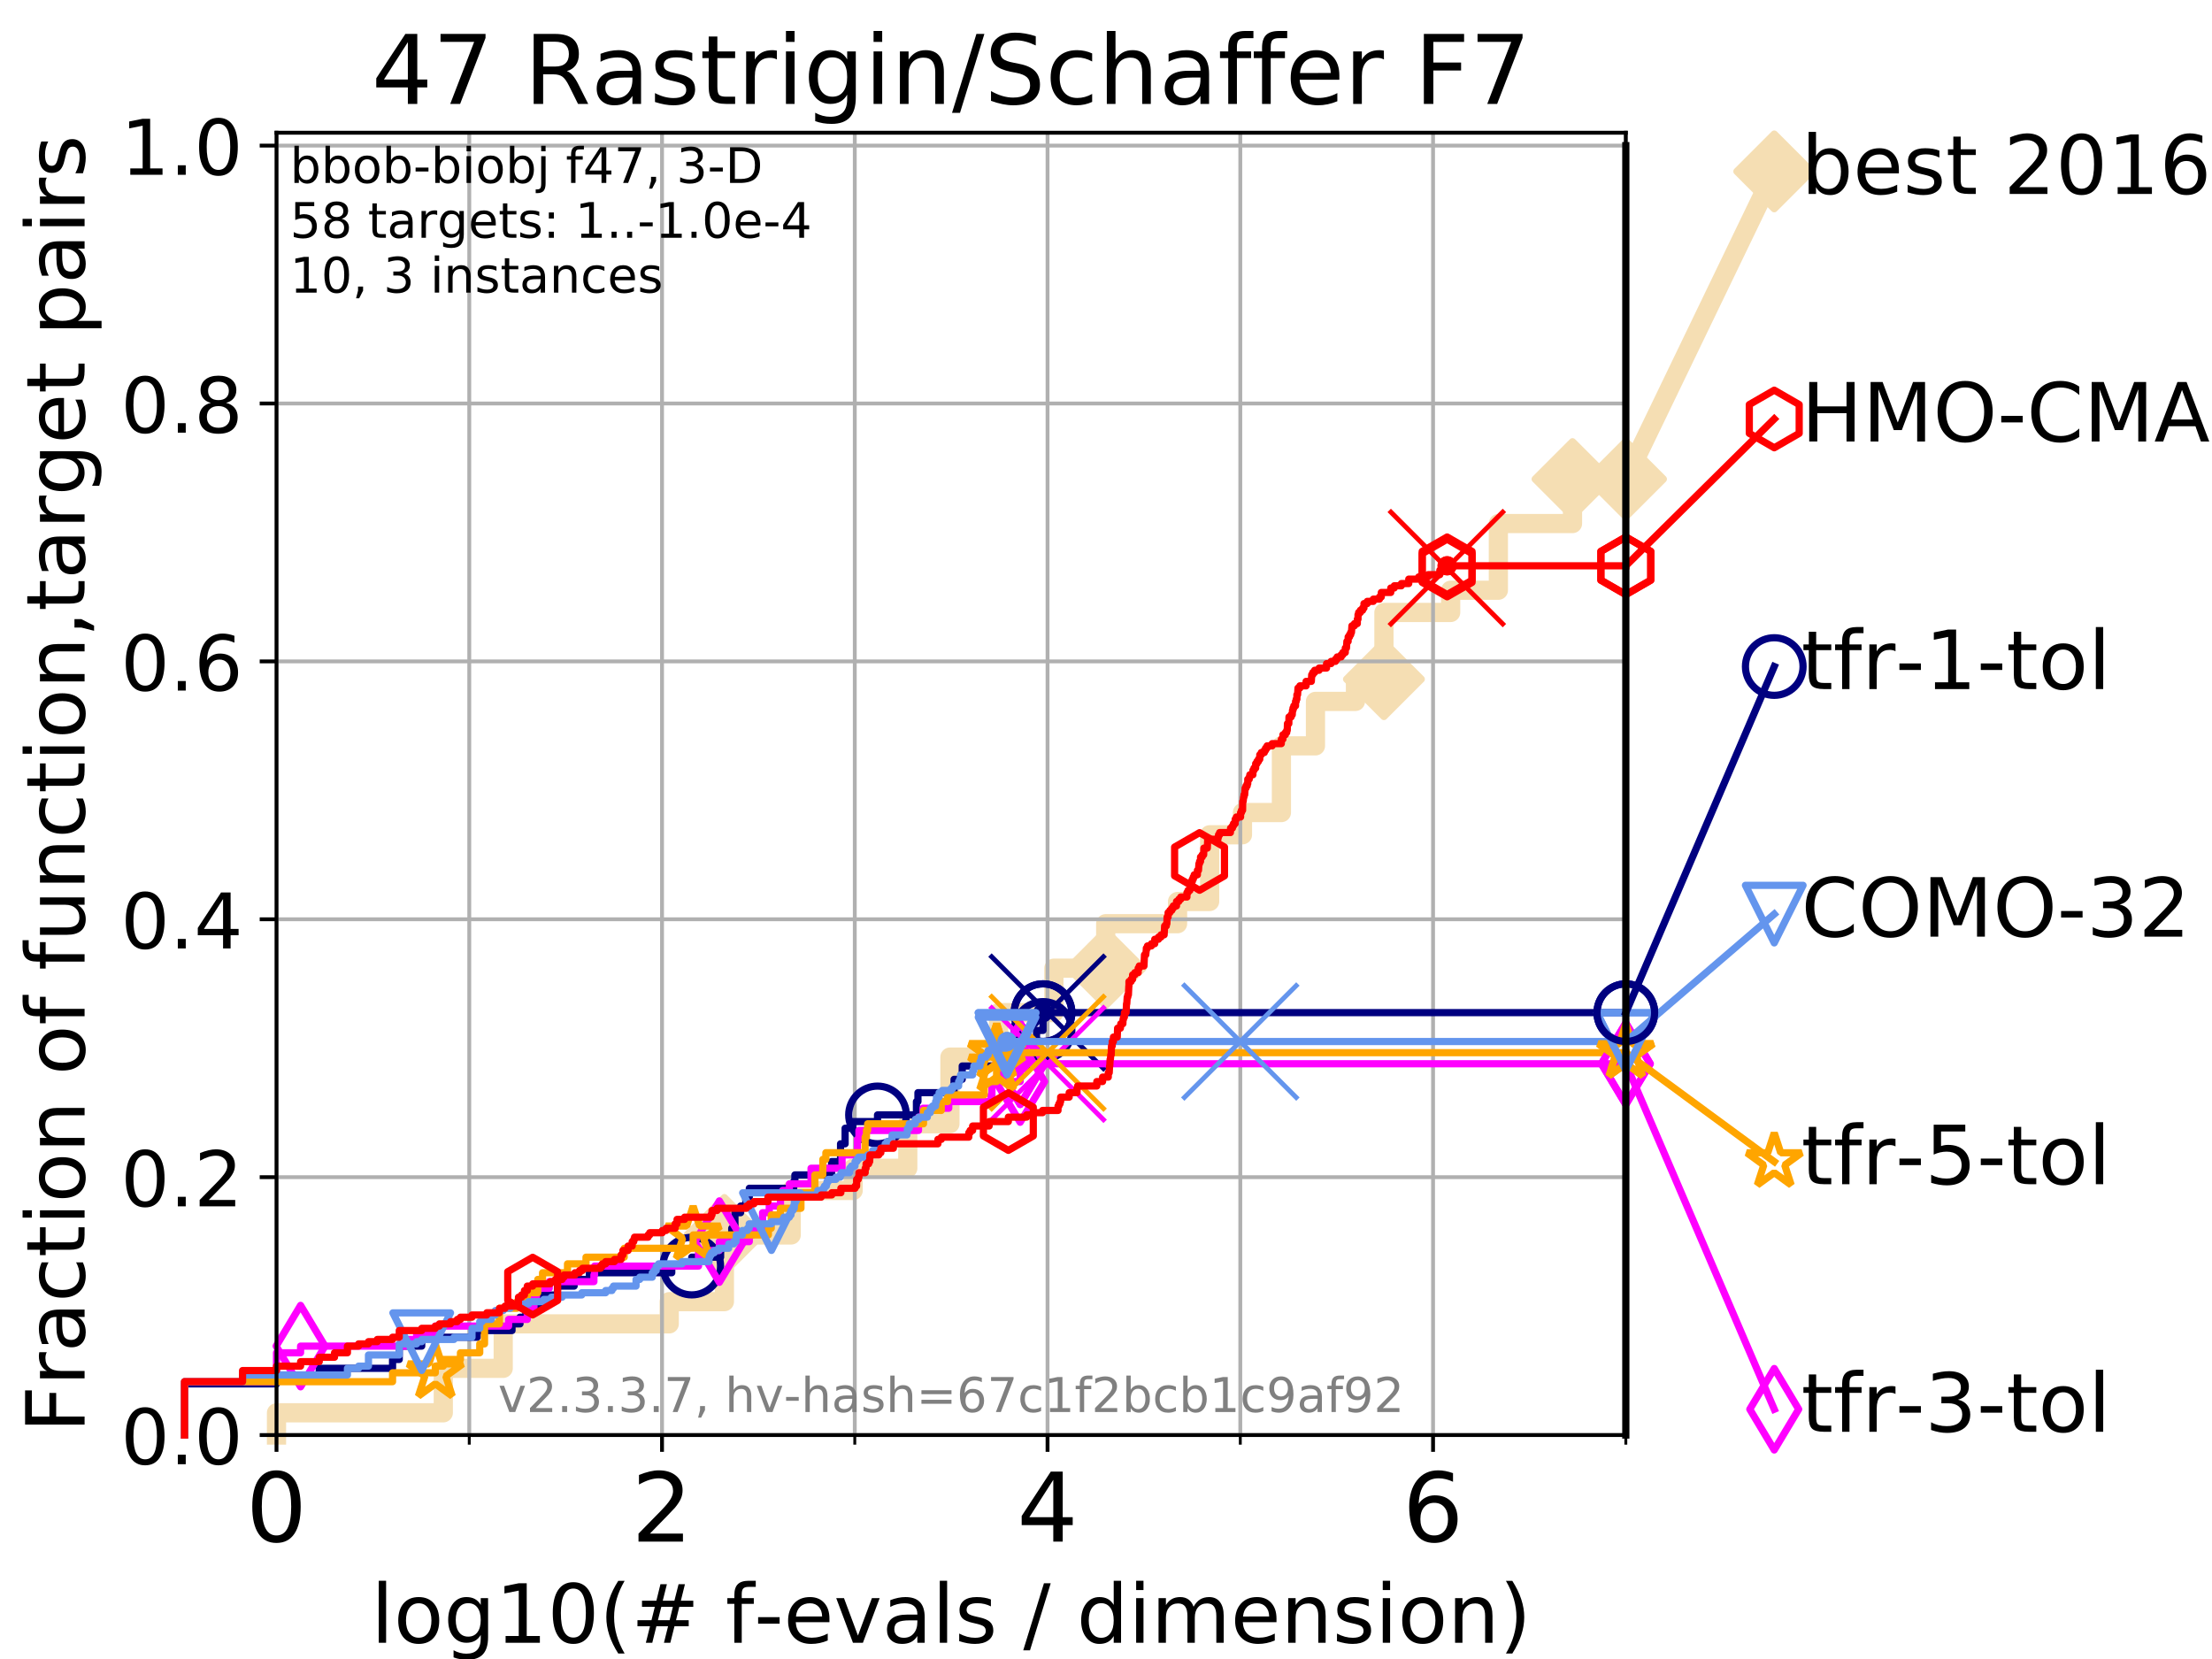 <?xml version="1.0" encoding="utf-8" standalone="no"?>
<!DOCTYPE svg PUBLIC "-//W3C//DTD SVG 1.1//EN"
  "http://www.w3.org/Graphics/SVG/1.1/DTD/svg11.dtd">
<!-- Created with matplotlib (https://matplotlib.org/) -->
<svg height="345.6pt" version="1.1" viewBox="0 0 460.8 345.6" width="460.8pt" xmlns="http://www.w3.org/2000/svg" xmlns:xlink="http://www.w3.org/1999/xlink">
 <defs>
  <style type="text/css">
*{stroke-linecap:butt;stroke-linejoin:round;}
  </style>
 </defs>
 <g id="figure_1">
  <g id="patch_1">
   <path d="M 0 345.6 
L 460.8 345.6 
L 460.8 0 
L 0 0 
z
" style="fill:#ffffff;"/>
  </g>
  <g id="axes_1">
   <g id="patch_2">
    <path d="M 57.6 298.944 
L 338.688 298.944 
L 338.688 27.648 
L 57.6 27.648 
z
" style="fill:#ffffff;"/>
   </g>
   <g id="line2d_1">
    <path d="M 57.6 298.944 
L 57.6 294.313 
L 92.347 294.313 
L 92.347 285.05 
L 104.826 285.05 
L 104.826 275.788 
L 139.414 275.788 
L 139.414 271.157 
L 150.905 271.157 
L 150.905 257.263 
L 164.825 257.263 
L 164.825 248.001 
L 177.732 248.001 
L 177.732 243.37 
L 189.106 243.37 
L 189.106 234.107 
L 197.887 234.107 
L 197.887 220.214 
L 208.031 220.214 
L 208.031 210.951 
L 219.547 210.951 
L 219.547 201.689 
L 230.337 201.689 
L 230.337 192.426 
L 245.309 192.426 
L 245.309 187.795 
L 251.99 187.795 
L 251.99 173.901 
L 258.83 173.901 
L 258.83 169.27 
L 266.941 169.27 
L 266.941 155.377 
L 274.034 155.377 
L 274.034 146.114 
L 282.366 146.114 
L 282.366 141.483 
L 288.298 141.483 
L 288.298 127.589 
L 302.199 127.589 
L 302.199 122.958 
L 312.138 122.958 
L 312.138 109.065 
L 327.583 109.065 
L 327.583 99.802 
L 338.688 99.802 
" style="fill:none;stroke:#f5deb3;stroke-linecap:square;stroke-width:4;"/>
   </g>
   <g id="line2d_2">
    <defs>
     <path d="M 0 7.778 
L 7.778 0 
L 0 -7.778 
L -7.778 0 
z
" id="m556c6e19f3" style="stroke:#f5deb3;stroke-linejoin:miter;stroke-width:1.5;"/>
    </defs>
    <g>
     <use style="fill:#f5deb3;stroke:#f5deb3;stroke-linejoin:miter;stroke-width:1.5;" x="150.905" xlink:href="#m556c6e19f3" y="257.263"/>
     <use style="fill:#f5deb3;stroke:#f5deb3;stroke-linejoin:miter;stroke-width:1.5;" x="230.337" xlink:href="#m556c6e19f3" y="201.689"/>
     <use style="fill:#f5deb3;stroke:#f5deb3;stroke-linejoin:miter;stroke-width:1.5;" x="288.298" xlink:href="#m556c6e19f3" y="141.483"/>
     <use style="fill:#f5deb3;stroke:#f5deb3;stroke-linejoin:miter;stroke-width:1.5;" x="327.583" xlink:href="#m556c6e19f3" y="99.802"/>
     <use style="fill:#f5deb3;stroke:#f5deb3;stroke-linejoin:miter;stroke-width:1.5;" x="338.688" xlink:href="#m556c6e19f3" y="99.802"/>
    </g>
   </g>
   <g id="line2d_3">
    <path style="fill:none;stroke:#f5deb3;stroke-linecap:square;stroke-width:4;"/>
    <g/>
   </g>
   <g id="line2d_4">
    <path d="M 338.688 99.802 
L 369.608 35.706 
" style="fill:none;stroke:#f5deb3;stroke-linecap:square;stroke-width:4;"/>
    <g>
     <use style="fill:#f5deb3;stroke:#f5deb3;stroke-linejoin:miter;stroke-width:1.5;" x="338.688" xlink:href="#m556c6e19f3" y="99.802"/>
     <use style="fill:#f5deb3;stroke:#f5deb3;stroke-linejoin:miter;stroke-width:1.5;" x="369.608" xlink:href="#m556c6e19f3" y="35.706"/>
    </g>
   </g>
   <g id="matplotlib.axis_1">
    <g id="xtick_1">
     <g id="line2d_5">
      <path clip-path="url(#pf17aa69917)" d="M 57.6 298.944 
L 57.6 27.648 
" style="fill:none;stroke:#b0b0b0;stroke-linecap:square;stroke-width:0.8;"/>
     </g>
     <g id="line2d_6">
      <defs>
       <path d="M 0 0 
L 0 3.5 
" id="m4fa68bbb99" style="stroke:#000000;stroke-width:0.8;"/>
      </defs>
      <g>
       <use style="stroke:#000000;stroke-width:0.8;" x="57.6" xlink:href="#m4fa68bbb99" y="298.944"/>
      </g>
     </g>
     <g id="text_1">
      <!-- 0 -->
      <defs>
       <path d="M 31.781 66.406 
Q 24.172 66.406 20.328 58.906 
Q 16.5 51.422 16.5 36.375 
Q 16.5 21.391 20.328 13.891 
Q 24.172 6.391 31.781 6.391 
Q 39.453 6.391 43.281 13.891 
Q 47.125 21.391 47.125 36.375 
Q 47.125 51.422 43.281 58.906 
Q 39.453 66.406 31.781 66.406 
z
M 31.781 74.219 
Q 44.047 74.219 50.516 64.516 
Q 56.984 54.828 56.984 36.375 
Q 56.984 17.969 50.516 8.266 
Q 44.047 -1.422 31.781 -1.422 
Q 19.531 -1.422 13.062 8.266 
Q 6.594 17.969 6.594 36.375 
Q 6.594 54.828 13.062 64.516 
Q 19.531 74.219 31.781 74.219 
z
" id="DejaVuSans-48"/>
      </defs>
      <g transform="translate(51.237 321.141)scale(0.2 -0.2)">
       <use xlink:href="#DejaVuSans-48"/>
      </g>
     </g>
    </g>
    <g id="xtick_2">
     <g id="line2d_7">
      <path clip-path="url(#pf17aa69917)" d="M 137.911 298.944 
L 137.911 27.648 
" style="fill:none;stroke:#b0b0b0;stroke-linecap:square;stroke-width:0.8;"/>
     </g>
     <g id="line2d_8">
      <g>
       <use style="stroke:#000000;stroke-width:0.8;" x="137.911" xlink:href="#m4fa68bbb99" y="298.944"/>
      </g>
     </g>
     <g id="text_2">
      <!-- 2 -->
      <defs>
       <path d="M 19.188 8.297 
L 53.609 8.297 
L 53.609 0 
L 7.328 0 
L 7.328 8.297 
Q 12.938 14.109 22.625 23.891 
Q 32.328 33.688 34.812 36.531 
Q 39.547 41.844 41.422 45.531 
Q 43.312 49.219 43.312 52.781 
Q 43.312 58.594 39.234 62.25 
Q 35.156 65.922 28.609 65.922 
Q 23.969 65.922 18.812 64.312 
Q 13.672 62.703 7.812 59.422 
L 7.812 69.391 
Q 13.766 71.781 18.938 73 
Q 24.125 74.219 28.422 74.219 
Q 39.75 74.219 46.484 68.547 
Q 53.219 62.891 53.219 53.422 
Q 53.219 48.922 51.531 44.891 
Q 49.859 40.875 45.406 35.406 
Q 44.188 33.984 37.641 27.219 
Q 31.109 20.453 19.188 8.297 
z
" id="DejaVuSans-50"/>
      </defs>
      <g transform="translate(131.548 321.141)scale(0.2 -0.2)">
       <use xlink:href="#DejaVuSans-50"/>
      </g>
     </g>
    </g>
    <g id="xtick_3">
     <g id="line2d_9">
      <path clip-path="url(#pf17aa69917)" d="M 218.222 298.944 
L 218.222 27.648 
" style="fill:none;stroke:#b0b0b0;stroke-linecap:square;stroke-width:0.8;"/>
     </g>
     <g id="line2d_10">
      <g>
       <use style="stroke:#000000;stroke-width:0.8;" x="218.222" xlink:href="#m4fa68bbb99" y="298.944"/>
      </g>
     </g>
     <g id="text_3">
      <!-- 4 -->
      <defs>
       <path d="M 37.797 64.312 
L 12.891 25.391 
L 37.797 25.391 
z
M 35.203 72.906 
L 47.609 72.906 
L 47.609 25.391 
L 58.016 25.391 
L 58.016 17.188 
L 47.609 17.188 
L 47.609 0 
L 37.797 0 
L 37.797 17.188 
L 4.891 17.188 
L 4.891 26.703 
z
" id="DejaVuSans-52"/>
      </defs>
      <g transform="translate(211.859 321.141)scale(0.2 -0.2)">
       <use xlink:href="#DejaVuSans-52"/>
      </g>
     </g>
    </g>
    <g id="xtick_4">
     <g id="line2d_11">
      <path clip-path="url(#pf17aa69917)" d="M 298.533 298.944 
L 298.533 27.648 
" style="fill:none;stroke:#b0b0b0;stroke-linecap:square;stroke-width:0.8;"/>
     </g>
     <g id="line2d_12">
      <g>
       <use style="stroke:#000000;stroke-width:0.8;" x="298.533" xlink:href="#m4fa68bbb99" y="298.944"/>
      </g>
     </g>
     <g id="text_4">
      <!-- 6 -->
      <defs>
       <path d="M 33.016 40.375 
Q 26.375 40.375 22.484 35.828 
Q 18.609 31.297 18.609 23.391 
Q 18.609 15.531 22.484 10.953 
Q 26.375 6.391 33.016 6.391 
Q 39.656 6.391 43.531 10.953 
Q 47.406 15.531 47.406 23.391 
Q 47.406 31.297 43.531 35.828 
Q 39.656 40.375 33.016 40.375 
z
M 52.594 71.297 
L 52.594 62.312 
Q 48.875 64.062 45.094 64.984 
Q 41.312 65.922 37.594 65.922 
Q 27.828 65.922 22.672 59.328 
Q 17.531 52.734 16.797 39.406 
Q 19.672 43.656 24.016 45.922 
Q 28.375 48.188 33.594 48.188 
Q 44.578 48.188 50.953 41.516 
Q 57.328 34.859 57.328 23.391 
Q 57.328 12.156 50.688 5.359 
Q 44.047 -1.422 33.016 -1.422 
Q 20.359 -1.422 13.672 8.266 
Q 6.984 17.969 6.984 36.375 
Q 6.984 53.656 15.188 63.938 
Q 23.391 74.219 37.203 74.219 
Q 40.922 74.219 44.703 73.484 
Q 48.484 72.75 52.594 71.297 
z
" id="DejaVuSans-54"/>
      </defs>
      <g transform="translate(292.17 321.141)scale(0.2 -0.2)">
       <use xlink:href="#DejaVuSans-54"/>
      </g>
     </g>
    </g>
    <g id="xtick_5">
     <g id="line2d_13">
      <path clip-path="url(#pf17aa69917)" d="M 97.755 298.944 
L 97.755 27.648 
" style="fill:none;stroke:#b0b0b0;stroke-linecap:square;stroke-width:0.8;"/>
     </g>
     <g id="line2d_14">
      <defs>
       <path d="M 0 0 
L 0 2 
" id="m1dbb770532" style="stroke:#000000;stroke-width:0.6;"/>
      </defs>
      <g>
       <use style="stroke:#000000;stroke-width:0.6;" x="97.755" xlink:href="#m1dbb770532" y="298.944"/>
      </g>
     </g>
    </g>
    <g id="xtick_6">
     <g id="line2d_15">
      <path clip-path="url(#pf17aa69917)" d="M 178.066 298.944 
L 178.066 27.648 
" style="fill:none;stroke:#b0b0b0;stroke-linecap:square;stroke-width:0.8;"/>
     </g>
     <g id="line2d_16">
      <g>
       <use style="stroke:#000000;stroke-width:0.6;" x="178.066" xlink:href="#m1dbb770532" y="298.944"/>
      </g>
     </g>
    </g>
    <g id="xtick_7">
     <g id="line2d_17">
      <path clip-path="url(#pf17aa69917)" d="M 258.377 298.944 
L 258.377 27.648 
" style="fill:none;stroke:#b0b0b0;stroke-linecap:square;stroke-width:0.8;"/>
     </g>
     <g id="line2d_18">
      <g>
       <use style="stroke:#000000;stroke-width:0.6;" x="258.377" xlink:href="#m1dbb770532" y="298.944"/>
      </g>
     </g>
    </g>
    <g id="xtick_8">
     <g id="line2d_19">
      <path clip-path="url(#pf17aa69917)" d="M 338.688 298.944 
L 338.688 27.648 
" style="fill:none;stroke:#b0b0b0;stroke-linecap:square;stroke-width:0.8;"/>
     </g>
     <g id="line2d_20">
      <g>
       <use style="stroke:#000000;stroke-width:0.6;" x="338.688" xlink:href="#m1dbb770532" y="298.944"/>
      </g>
     </g>
    </g>
    <g id="text_5">
     <!-- log10(# f-evals / dimension) -->
     <defs>
      <path d="M 9.422 75.984 
L 18.406 75.984 
L 18.406 0 
L 9.422 0 
z
" id="DejaVuSans-108"/>
      <path d="M 30.609 48.391 
Q 23.391 48.391 19.188 42.75 
Q 14.984 37.109 14.984 27.297 
Q 14.984 17.484 19.156 11.844 
Q 23.344 6.203 30.609 6.203 
Q 37.797 6.203 41.984 11.859 
Q 46.188 17.531 46.188 27.297 
Q 46.188 37.016 41.984 42.703 
Q 37.797 48.391 30.609 48.391 
z
M 30.609 56 
Q 42.328 56 49.016 48.375 
Q 55.719 40.766 55.719 27.297 
Q 55.719 13.875 49.016 6.219 
Q 42.328 -1.422 30.609 -1.422 
Q 18.844 -1.422 12.172 6.219 
Q 5.516 13.875 5.516 27.297 
Q 5.516 40.766 12.172 48.375 
Q 18.844 56 30.609 56 
z
" id="DejaVuSans-111"/>
      <path d="M 45.406 27.984 
Q 45.406 37.75 41.375 43.109 
Q 37.359 48.484 30.078 48.484 
Q 22.859 48.484 18.828 43.109 
Q 14.797 37.75 14.797 27.984 
Q 14.797 18.266 18.828 12.891 
Q 22.859 7.516 30.078 7.516 
Q 37.359 7.516 41.375 12.891 
Q 45.406 18.266 45.406 27.984 
z
M 54.391 6.781 
Q 54.391 -7.172 48.188 -13.984 
Q 42 -20.797 29.203 -20.797 
Q 24.469 -20.797 20.266 -20.094 
Q 16.062 -19.391 12.109 -17.922 
L 12.109 -9.188 
Q 16.062 -11.328 19.922 -12.344 
Q 23.781 -13.375 27.781 -13.375 
Q 36.625 -13.375 41.016 -8.766 
Q 45.406 -4.156 45.406 5.172 
L 45.406 9.625 
Q 42.625 4.781 38.281 2.391 
Q 33.938 0 27.875 0 
Q 17.828 0 11.672 7.656 
Q 5.516 15.328 5.516 27.984 
Q 5.516 40.672 11.672 48.328 
Q 17.828 56 27.875 56 
Q 33.938 56 38.281 53.609 
Q 42.625 51.219 45.406 46.391 
L 45.406 54.688 
L 54.391 54.688 
z
" id="DejaVuSans-103"/>
      <path d="M 12.406 8.297 
L 28.516 8.297 
L 28.516 63.922 
L 10.984 60.406 
L 10.984 69.391 
L 28.422 72.906 
L 38.281 72.906 
L 38.281 8.297 
L 54.391 8.297 
L 54.391 0 
L 12.406 0 
z
" id="DejaVuSans-49"/>
      <path d="M 31 75.875 
Q 24.469 64.656 21.281 53.656 
Q 18.109 42.672 18.109 31.391 
Q 18.109 20.125 21.312 9.062 
Q 24.516 -2 31 -13.188 
L 23.188 -13.188 
Q 15.875 -1.703 12.234 9.375 
Q 8.594 20.453 8.594 31.391 
Q 8.594 42.281 12.203 53.312 
Q 15.828 64.359 23.188 75.875 
z
" id="DejaVuSans-40"/>
      <path d="M 51.125 44 
L 36.922 44 
L 32.812 27.688 
L 47.125 27.688 
z
M 43.797 71.781 
L 38.719 51.516 
L 52.984 51.516 
L 58.109 71.781 
L 65.922 71.781 
L 60.891 51.516 
L 76.125 51.516 
L 76.125 44 
L 58.984 44 
L 54.984 27.688 
L 70.516 27.688 
L 70.516 20.219 
L 53.078 20.219 
L 48 0 
L 40.188 0 
L 45.219 20.219 
L 30.906 20.219 
L 25.875 0 
L 18.016 0 
L 23.094 20.219 
L 7.719 20.219 
L 7.719 27.688 
L 24.906 27.688 
L 29 44 
L 13.281 44 
L 13.281 51.516 
L 30.906 51.516 
L 35.891 71.781 
z
" id="DejaVuSans-35"/>
      <path id="DejaVuSans-32"/>
      <path d="M 37.109 75.984 
L 37.109 68.5 
L 28.516 68.5 
Q 23.688 68.5 21.797 66.547 
Q 19.922 64.594 19.922 59.516 
L 19.922 54.688 
L 34.719 54.688 
L 34.719 47.703 
L 19.922 47.703 
L 19.922 0 
L 10.891 0 
L 10.891 47.703 
L 2.297 47.703 
L 2.297 54.688 
L 10.891 54.688 
L 10.891 58.5 
Q 10.891 67.625 15.141 71.797 
Q 19.391 75.984 28.609 75.984 
z
" id="DejaVuSans-102"/>
      <path d="M 4.891 31.391 
L 31.203 31.391 
L 31.203 23.391 
L 4.891 23.391 
z
" id="DejaVuSans-45"/>
      <path d="M 56.203 29.594 
L 56.203 25.203 
L 14.891 25.203 
Q 15.484 15.922 20.484 11.062 
Q 25.484 6.203 34.422 6.203 
Q 39.594 6.203 44.453 7.469 
Q 49.312 8.734 54.109 11.281 
L 54.109 2.781 
Q 49.266 0.734 44.188 -0.344 
Q 39.109 -1.422 33.891 -1.422 
Q 20.797 -1.422 13.156 6.188 
Q 5.516 13.812 5.516 26.812 
Q 5.516 40.234 12.766 48.109 
Q 20.016 56 32.328 56 
Q 43.359 56 49.781 48.891 
Q 56.203 41.797 56.203 29.594 
z
M 47.219 32.234 
Q 47.125 39.594 43.094 43.984 
Q 39.062 48.391 32.422 48.391 
Q 24.906 48.391 20.391 44.141 
Q 15.875 39.891 15.188 32.172 
z
" id="DejaVuSans-101"/>
      <path d="M 2.984 54.688 
L 12.5 54.688 
L 29.594 8.797 
L 46.688 54.688 
L 56.203 54.688 
L 35.688 0 
L 23.484 0 
z
" id="DejaVuSans-118"/>
      <path d="M 34.281 27.484 
Q 23.391 27.484 19.188 25 
Q 14.984 22.516 14.984 16.5 
Q 14.984 11.719 18.141 8.906 
Q 21.297 6.109 26.703 6.109 
Q 34.188 6.109 38.703 11.406 
Q 43.219 16.703 43.219 25.484 
L 43.219 27.484 
z
M 52.203 31.203 
L 52.203 0 
L 43.219 0 
L 43.219 8.297 
Q 40.141 3.328 35.547 0.953 
Q 30.953 -1.422 24.312 -1.422 
Q 15.922 -1.422 10.953 3.297 
Q 6 8.016 6 15.922 
Q 6 25.141 12.172 29.828 
Q 18.359 34.516 30.609 34.516 
L 43.219 34.516 
L 43.219 35.406 
Q 43.219 41.609 39.141 45 
Q 35.062 48.391 27.688 48.391 
Q 23 48.391 18.547 47.266 
Q 14.109 46.141 10.016 43.891 
L 10.016 52.203 
Q 14.938 54.109 19.578 55.047 
Q 24.219 56 28.609 56 
Q 40.484 56 46.344 49.844 
Q 52.203 43.703 52.203 31.203 
z
" id="DejaVuSans-97"/>
      <path d="M 44.281 53.078 
L 44.281 44.578 
Q 40.484 46.531 36.375 47.5 
Q 32.281 48.484 27.875 48.484 
Q 21.188 48.484 17.844 46.438 
Q 14.5 44.391 14.5 40.281 
Q 14.5 37.156 16.891 35.375 
Q 19.281 33.594 26.516 31.984 
L 29.594 31.297 
Q 39.156 29.25 43.188 25.516 
Q 47.219 21.781 47.219 15.094 
Q 47.219 7.469 41.188 3.016 
Q 35.156 -1.422 24.609 -1.422 
Q 20.219 -1.422 15.453 -0.562 
Q 10.688 0.297 5.422 2 
L 5.422 11.281 
Q 10.406 8.688 15.234 7.391 
Q 20.062 6.109 24.812 6.109 
Q 31.156 6.109 34.562 8.281 
Q 37.984 10.453 37.984 14.406 
Q 37.984 18.062 35.516 20.016 
Q 33.062 21.969 24.703 23.781 
L 21.578 24.516 
Q 13.234 26.266 9.516 29.906 
Q 5.812 33.547 5.812 39.891 
Q 5.812 47.609 11.281 51.797 
Q 16.75 56 26.812 56 
Q 31.781 56 36.172 55.266 
Q 40.578 54.547 44.281 53.078 
z
" id="DejaVuSans-115"/>
      <path d="M 25.391 72.906 
L 33.688 72.906 
L 8.297 -9.281 
L 0 -9.281 
z
" id="DejaVuSans-47"/>
      <path d="M 45.406 46.391 
L 45.406 75.984 
L 54.391 75.984 
L 54.391 0 
L 45.406 0 
L 45.406 8.203 
Q 42.578 3.328 38.25 0.953 
Q 33.938 -1.422 27.875 -1.422 
Q 17.969 -1.422 11.734 6.484 
Q 5.516 14.406 5.516 27.297 
Q 5.516 40.188 11.734 48.094 
Q 17.969 56 27.875 56 
Q 33.938 56 38.25 53.625 
Q 42.578 51.266 45.406 46.391 
z
M 14.797 27.297 
Q 14.797 17.391 18.875 11.75 
Q 22.953 6.109 30.078 6.109 
Q 37.203 6.109 41.297 11.75 
Q 45.406 17.391 45.406 27.297 
Q 45.406 37.203 41.297 42.844 
Q 37.203 48.484 30.078 48.484 
Q 22.953 48.484 18.875 42.844 
Q 14.797 37.203 14.797 27.297 
z
" id="DejaVuSans-100"/>
      <path d="M 9.422 54.688 
L 18.406 54.688 
L 18.406 0 
L 9.422 0 
z
M 9.422 75.984 
L 18.406 75.984 
L 18.406 64.594 
L 9.422 64.594 
z
" id="DejaVuSans-105"/>
      <path d="M 52 44.188 
Q 55.375 50.25 60.062 53.125 
Q 64.75 56 71.094 56 
Q 79.641 56 84.281 50.016 
Q 88.922 44.047 88.922 33.016 
L 88.922 0 
L 79.891 0 
L 79.891 32.719 
Q 79.891 40.578 77.094 44.375 
Q 74.312 48.188 68.609 48.188 
Q 61.625 48.188 57.562 43.547 
Q 53.516 38.922 53.516 30.906 
L 53.516 0 
L 44.484 0 
L 44.484 32.719 
Q 44.484 40.625 41.703 44.406 
Q 38.922 48.188 33.109 48.188 
Q 26.219 48.188 22.156 43.531 
Q 18.109 38.875 18.109 30.906 
L 18.109 0 
L 9.078 0 
L 9.078 54.688 
L 18.109 54.688 
L 18.109 46.188 
Q 21.188 51.219 25.484 53.609 
Q 29.781 56 35.688 56 
Q 41.656 56 45.828 52.969 
Q 50 49.953 52 44.188 
z
" id="DejaVuSans-109"/>
      <path d="M 54.891 33.016 
L 54.891 0 
L 45.906 0 
L 45.906 32.719 
Q 45.906 40.484 42.875 44.328 
Q 39.844 48.188 33.797 48.188 
Q 26.516 48.188 22.312 43.547 
Q 18.109 38.922 18.109 30.906 
L 18.109 0 
L 9.078 0 
L 9.078 54.688 
L 18.109 54.688 
L 18.109 46.188 
Q 21.344 51.125 25.703 53.562 
Q 30.078 56 35.797 56 
Q 45.219 56 50.047 50.172 
Q 54.891 44.344 54.891 33.016 
z
" id="DejaVuSans-110"/>
      <path d="M 8.016 75.875 
L 15.828 75.875 
Q 23.141 64.359 26.781 53.312 
Q 30.422 42.281 30.422 31.391 
Q 30.422 20.453 26.781 9.375 
Q 23.141 -1.703 15.828 -13.188 
L 8.016 -13.188 
Q 14.5 -2 17.703 9.062 
Q 20.906 20.125 20.906 31.391 
Q 20.906 42.672 17.703 53.656 
Q 14.5 64.656 8.016 75.875 
z
" id="DejaVuSans-41"/>
     </defs>
     <g transform="translate(77.303 342.218)scale(0.17 -0.17)">
      <use xlink:href="#DejaVuSans-108"/>
      <use x="27.783" xlink:href="#DejaVuSans-111"/>
      <use x="88.965" xlink:href="#DejaVuSans-103"/>
      <use x="152.441" xlink:href="#DejaVuSans-49"/>
      <use x="216.064" xlink:href="#DejaVuSans-48"/>
      <use x="279.688" xlink:href="#DejaVuSans-40"/>
      <use x="318.701" xlink:href="#DejaVuSans-35"/>
      <use x="402.49" xlink:href="#DejaVuSans-32"/>
      <use x="434.277" xlink:href="#DejaVuSans-102"/>
      <use x="469.404" xlink:href="#DejaVuSans-45"/>
      <use x="505.488" xlink:href="#DejaVuSans-101"/>
      <use x="567.012" xlink:href="#DejaVuSans-118"/>
      <use x="626.191" xlink:href="#DejaVuSans-97"/>
      <use x="687.471" xlink:href="#DejaVuSans-108"/>
      <use x="715.254" xlink:href="#DejaVuSans-115"/>
      <use x="767.354" xlink:href="#DejaVuSans-32"/>
      <use x="799.141" xlink:href="#DejaVuSans-47"/>
      <use x="832.832" xlink:href="#DejaVuSans-32"/>
      <use x="864.619" xlink:href="#DejaVuSans-100"/>
      <use x="928.096" xlink:href="#DejaVuSans-105"/>
      <use x="955.879" xlink:href="#DejaVuSans-109"/>
      <use x="1053.291" xlink:href="#DejaVuSans-101"/>
      <use x="1114.814" xlink:href="#DejaVuSans-110"/>
      <use x="1178.193" xlink:href="#DejaVuSans-115"/>
      <use x="1230.293" xlink:href="#DejaVuSans-105"/>
      <use x="1258.076" xlink:href="#DejaVuSans-111"/>
      <use x="1319.258" xlink:href="#DejaVuSans-110"/>
      <use x="1382.637" xlink:href="#DejaVuSans-41"/>
     </g>
    </g>
   </g>
   <g id="matplotlib.axis_2">
    <g id="ytick_1">
     <g id="line2d_21">
      <path clip-path="url(#pf17aa69917)" d="M 57.6 298.944 
L 338.688 298.944 
" style="fill:none;stroke:#b0b0b0;stroke-linecap:square;stroke-width:0.8;"/>
     </g>
     <g id="line2d_22">
      <defs>
       <path d="M 0 0 
L -3.5 0 
" id="m25b86a9f6b" style="stroke:#000000;stroke-width:0.8;"/>
      </defs>
      <g>
       <use style="stroke:#000000;stroke-width:0.8;" x="57.6" xlink:href="#m25b86a9f6b" y="298.944"/>
      </g>
     </g>
     <g id="text_6">
      <!-- 0.0 -->
      <defs>
       <path d="M 10.688 12.406 
L 21 12.406 
L 21 0 
L 10.688 0 
z
" id="DejaVuSans-46"/>
      </defs>
      <g transform="translate(25.155 305.023)scale(0.16 -0.16)">
       <use xlink:href="#DejaVuSans-48"/>
       <use x="63.623" xlink:href="#DejaVuSans-46"/>
       <use x="95.41" xlink:href="#DejaVuSans-48"/>
      </g>
     </g>
    </g>
    <g id="ytick_2">
     <g id="line2d_23">
      <path clip-path="url(#pf17aa69917)" d="M 57.6 245.222 
L 338.688 245.222 
" style="fill:none;stroke:#b0b0b0;stroke-linecap:square;stroke-width:0.8;"/>
     </g>
     <g id="line2d_24">
      <g>
       <use style="stroke:#000000;stroke-width:0.8;" x="57.6" xlink:href="#m25b86a9f6b" y="245.222"/>
      </g>
     </g>
     <g id="text_7">
      <!-- 0.2 -->
      <g transform="translate(25.155 251.301)scale(0.16 -0.16)">
       <use xlink:href="#DejaVuSans-48"/>
       <use x="63.623" xlink:href="#DejaVuSans-46"/>
       <use x="95.41" xlink:href="#DejaVuSans-50"/>
      </g>
     </g>
    </g>
    <g id="ytick_3">
     <g id="line2d_25">
      <path clip-path="url(#pf17aa69917)" d="M 57.6 191.5 
L 338.688 191.5 
" style="fill:none;stroke:#b0b0b0;stroke-linecap:square;stroke-width:0.8;"/>
     </g>
     <g id="line2d_26">
      <g>
       <use style="stroke:#000000;stroke-width:0.8;" x="57.6" xlink:href="#m25b86a9f6b" y="191.5"/>
      </g>
     </g>
     <g id="text_8">
      <!-- 0.4 -->
      <g transform="translate(25.155 197.579)scale(0.16 -0.16)">
       <use xlink:href="#DejaVuSans-48"/>
       <use x="63.623" xlink:href="#DejaVuSans-46"/>
       <use x="95.41" xlink:href="#DejaVuSans-52"/>
      </g>
     </g>
    </g>
    <g id="ytick_4">
     <g id="line2d_27">
      <path clip-path="url(#pf17aa69917)" d="M 57.6 137.778 
L 338.688 137.778 
" style="fill:none;stroke:#b0b0b0;stroke-linecap:square;stroke-width:0.8;"/>
     </g>
     <g id="line2d_28">
      <g>
       <use style="stroke:#000000;stroke-width:0.8;" x="57.6" xlink:href="#m25b86a9f6b" y="137.778"/>
      </g>
     </g>
     <g id="text_9">
      <!-- 0.6 -->
      <g transform="translate(25.155 143.857)scale(0.16 -0.16)">
       <use xlink:href="#DejaVuSans-48"/>
       <use x="63.623" xlink:href="#DejaVuSans-46"/>
       <use x="95.41" xlink:href="#DejaVuSans-54"/>
      </g>
     </g>
    </g>
    <g id="ytick_5">
     <g id="line2d_29">
      <path clip-path="url(#pf17aa69917)" d="M 57.6 84.056 
L 338.688 84.056 
" style="fill:none;stroke:#b0b0b0;stroke-linecap:square;stroke-width:0.8;"/>
     </g>
     <g id="line2d_30">
      <g>
       <use style="stroke:#000000;stroke-width:0.8;" x="57.6" xlink:href="#m25b86a9f6b" y="84.056"/>
      </g>
     </g>
     <g id="text_10">
      <!-- 0.8 -->
      <defs>
       <path d="M 31.781 34.625 
Q 24.75 34.625 20.719 30.859 
Q 16.703 27.094 16.703 20.516 
Q 16.703 13.922 20.719 10.156 
Q 24.75 6.391 31.781 6.391 
Q 38.812 6.391 42.859 10.172 
Q 46.922 13.969 46.922 20.516 
Q 46.922 27.094 42.891 30.859 
Q 38.875 34.625 31.781 34.625 
z
M 21.922 38.812 
Q 15.578 40.375 12.031 44.719 
Q 8.5 49.078 8.5 55.328 
Q 8.5 64.062 14.719 69.141 
Q 20.953 74.219 31.781 74.219 
Q 42.672 74.219 48.875 69.141 
Q 55.078 64.062 55.078 55.328 
Q 55.078 49.078 51.531 44.719 
Q 48 40.375 41.703 38.812 
Q 48.828 37.156 52.797 32.312 
Q 56.781 27.484 56.781 20.516 
Q 56.781 9.906 50.312 4.234 
Q 43.844 -1.422 31.781 -1.422 
Q 19.734 -1.422 13.25 4.234 
Q 6.781 9.906 6.781 20.516 
Q 6.781 27.484 10.781 32.312 
Q 14.797 37.156 21.922 38.812 
z
M 18.312 54.391 
Q 18.312 48.734 21.844 45.562 
Q 25.391 42.391 31.781 42.391 
Q 38.141 42.391 41.719 45.562 
Q 45.312 48.734 45.312 54.391 
Q 45.312 60.062 41.719 63.234 
Q 38.141 66.406 31.781 66.406 
Q 25.391 66.406 21.844 63.234 
Q 18.312 60.062 18.312 54.391 
z
" id="DejaVuSans-56"/>
      </defs>
      <g transform="translate(25.155 90.135)scale(0.16 -0.16)">
       <use xlink:href="#DejaVuSans-48"/>
       <use x="63.623" xlink:href="#DejaVuSans-46"/>
       <use x="95.41" xlink:href="#DejaVuSans-56"/>
      </g>
     </g>
    </g>
    <g id="ytick_6">
     <g id="line2d_31">
      <path clip-path="url(#pf17aa69917)" d="M 57.6 30.334 
L 338.688 30.334 
" style="fill:none;stroke:#b0b0b0;stroke-linecap:square;stroke-width:0.8;"/>
     </g>
     <g id="line2d_32">
      <g>
       <use style="stroke:#000000;stroke-width:0.8;" x="57.6" xlink:href="#m25b86a9f6b" y="30.334"/>
      </g>
     </g>
     <g id="text_11">
      <!-- 1.0 -->
      <g transform="translate(25.155 36.413)scale(0.16 -0.16)">
       <use xlink:href="#DejaVuSans-49"/>
       <use x="63.623" xlink:href="#DejaVuSans-46"/>
       <use x="95.41" xlink:href="#DejaVuSans-48"/>
      </g>
     </g>
    </g>
    <g id="text_12">
     <!-- Fraction of function,target pairs -->
     <defs>
      <path d="M 9.812 72.906 
L 51.703 72.906 
L 51.703 64.594 
L 19.672 64.594 
L 19.672 43.109 
L 48.578 43.109 
L 48.578 34.812 
L 19.672 34.812 
L 19.672 0 
L 9.812 0 
z
" id="DejaVuSans-70"/>
      <path d="M 41.109 46.297 
Q 39.594 47.172 37.812 47.578 
Q 36.031 48 33.891 48 
Q 26.266 48 22.188 43.047 
Q 18.109 38.094 18.109 28.812 
L 18.109 0 
L 9.078 0 
L 9.078 54.688 
L 18.109 54.688 
L 18.109 46.188 
Q 20.953 51.172 25.484 53.578 
Q 30.031 56 36.531 56 
Q 37.453 56 38.578 55.875 
Q 39.703 55.766 41.062 55.516 
z
" id="DejaVuSans-114"/>
      <path d="M 48.781 52.594 
L 48.781 44.188 
Q 44.969 46.297 41.141 47.344 
Q 37.312 48.391 33.406 48.391 
Q 24.656 48.391 19.812 42.844 
Q 14.984 37.312 14.984 27.297 
Q 14.984 17.281 19.812 11.734 
Q 24.656 6.203 33.406 6.203 
Q 37.312 6.203 41.141 7.25 
Q 44.969 8.297 48.781 10.406 
L 48.781 2.094 
Q 45.016 0.344 40.984 -0.531 
Q 36.969 -1.422 32.422 -1.422 
Q 20.062 -1.422 12.781 6.344 
Q 5.516 14.109 5.516 27.297 
Q 5.516 40.672 12.859 48.328 
Q 20.219 56 33.016 56 
Q 37.156 56 41.109 55.141 
Q 45.062 54.297 48.781 52.594 
z
" id="DejaVuSans-99"/>
      <path d="M 18.312 70.219 
L 18.312 54.688 
L 36.812 54.688 
L 36.812 47.703 
L 18.312 47.703 
L 18.312 18.016 
Q 18.312 11.328 20.141 9.422 
Q 21.969 7.516 27.594 7.516 
L 36.812 7.516 
L 36.812 0 
L 27.594 0 
Q 17.188 0 13.234 3.875 
Q 9.281 7.766 9.281 18.016 
L 9.281 47.703 
L 2.688 47.703 
L 2.688 54.688 
L 9.281 54.688 
L 9.281 70.219 
z
" id="DejaVuSans-116"/>
      <path d="M 8.5 21.578 
L 8.5 54.688 
L 17.484 54.688 
L 17.484 21.922 
Q 17.484 14.156 20.5 10.266 
Q 23.531 6.391 29.594 6.391 
Q 36.859 6.391 41.078 11.031 
Q 45.312 15.672 45.312 23.688 
L 45.312 54.688 
L 54.297 54.688 
L 54.297 0 
L 45.312 0 
L 45.312 8.406 
Q 42.047 3.422 37.719 1 
Q 33.406 -1.422 27.688 -1.422 
Q 18.266 -1.422 13.375 4.438 
Q 8.5 10.297 8.5 21.578 
z
M 31.109 56 
z
" id="DejaVuSans-117"/>
      <path d="M 11.719 12.406 
L 22.016 12.406 
L 22.016 4 
L 14.016 -11.625 
L 7.719 -11.625 
L 11.719 4 
z
" id="DejaVuSans-44"/>
      <path d="M 18.109 8.203 
L 18.109 -20.797 
L 9.078 -20.797 
L 9.078 54.688 
L 18.109 54.688 
L 18.109 46.391 
Q 20.953 51.266 25.266 53.625 
Q 29.594 56 35.594 56 
Q 45.562 56 51.781 48.094 
Q 58.016 40.188 58.016 27.297 
Q 58.016 14.406 51.781 6.484 
Q 45.562 -1.422 35.594 -1.422 
Q 29.594 -1.422 25.266 0.953 
Q 20.953 3.328 18.109 8.203 
z
M 48.688 27.297 
Q 48.688 37.203 44.609 42.844 
Q 40.531 48.484 33.406 48.484 
Q 26.266 48.484 22.188 42.844 
Q 18.109 37.203 18.109 27.297 
Q 18.109 17.391 22.188 11.75 
Q 26.266 6.109 33.406 6.109 
Q 40.531 6.109 44.609 11.75 
Q 48.688 17.391 48.688 27.297 
z
" id="DejaVuSans-112"/>
     </defs>
     <g transform="translate(17.62 298.435)rotate(-90)scale(0.17 -0.17)">
      <use xlink:href="#DejaVuSans-70"/>
      <use x="57.41" xlink:href="#DejaVuSans-114"/>
      <use x="98.523" xlink:href="#DejaVuSans-97"/>
      <use x="159.803" xlink:href="#DejaVuSans-99"/>
      <use x="214.783" xlink:href="#DejaVuSans-116"/>
      <use x="253.992" xlink:href="#DejaVuSans-105"/>
      <use x="281.775" xlink:href="#DejaVuSans-111"/>
      <use x="342.957" xlink:href="#DejaVuSans-110"/>
      <use x="406.336" xlink:href="#DejaVuSans-32"/>
      <use x="438.123" xlink:href="#DejaVuSans-111"/>
      <use x="499.305" xlink:href="#DejaVuSans-102"/>
      <use x="534.51" xlink:href="#DejaVuSans-32"/>
      <use x="566.297" xlink:href="#DejaVuSans-102"/>
      <use x="601.502" xlink:href="#DejaVuSans-117"/>
      <use x="664.881" xlink:href="#DejaVuSans-110"/>
      <use x="728.26" xlink:href="#DejaVuSans-99"/>
      <use x="783.24" xlink:href="#DejaVuSans-116"/>
      <use x="822.449" xlink:href="#DejaVuSans-105"/>
      <use x="850.232" xlink:href="#DejaVuSans-111"/>
      <use x="911.414" xlink:href="#DejaVuSans-110"/>
      <use x="974.793" xlink:href="#DejaVuSans-44"/>
      <use x="1006.58" xlink:href="#DejaVuSans-116"/>
      <use x="1045.789" xlink:href="#DejaVuSans-97"/>
      <use x="1107.068" xlink:href="#DejaVuSans-114"/>
      <use x="1148.166" xlink:href="#DejaVuSans-103"/>
      <use x="1211.643" xlink:href="#DejaVuSans-101"/>
      <use x="1273.166" xlink:href="#DejaVuSans-116"/>
      <use x="1312.375" xlink:href="#DejaVuSans-32"/>
      <use x="1344.162" xlink:href="#DejaVuSans-112"/>
      <use x="1407.639" xlink:href="#DejaVuSans-97"/>
      <use x="1468.918" xlink:href="#DejaVuSans-105"/>
      <use x="1496.701" xlink:href="#DejaVuSans-114"/>
      <use x="1537.814" xlink:href="#DejaVuSans-115"/>
     </g>
    </g>
   </g>
   <g id="line2d_33">
    <defs>
     <path d="M 0 1.5 
C 0.398 1.5 0.779 1.342 1.061 1.061 
C 1.342 0.779 1.5 0.398 1.5 0 
C 1.5 -0.398 1.342 -0.779 1.061 -1.061 
C 0.779 -1.342 0.398 -1.5 0 -1.5 
C -0.398 -1.5 -0.779 -1.342 -1.061 -1.061 
C -1.342 -0.779 -1.5 -0.398 -1.5 0 
C -1.5 0.398 -1.342 0.779 -1.061 1.061 
C -0.779 1.342 -0.398 1.5 0 1.5 
z
" id="me8cfdf12b2" style="stroke:#f5deb3;"/>
    </defs>
    <g>
     <use style="fill:#f5deb3;stroke:#f5deb3;" x="327.583" xlink:href="#me8cfdf12b2" y="99.802"/>
     <use style="fill:#f5deb3;stroke:#f5deb3;" x="327.583" xlink:href="#me8cfdf12b2" y="99.802"/>
    </g>
   </g>
   <g id="line2d_34">
    <defs>
     <path d="M 0 1.5 
C 0.398 1.5 0.779 1.342 1.061 1.061 
C 1.342 0.779 1.5 0.398 1.5 0 
C 1.5 -0.398 1.342 -0.779 1.061 -1.061 
C 0.779 -1.342 0.398 -1.5 0 -1.5 
C -0.398 -1.5 -0.779 -1.342 -1.061 -1.061 
C -1.342 -0.779 -1.5 -0.398 -1.5 0 
C -1.5 0.398 -1.342 0.779 -1.061 1.061 
C -0.779 1.342 -0.398 1.5 0 1.5 
z
" id="ma810f40f56" style="stroke:#000080;"/>
    </defs>
    <g>
     <use style="fill:#000080;stroke:#000080;" x="217.283" xlink:href="#ma810f40f56" y="210.951"/>
     <use style="fill:#000080;stroke:#000080;" x="217.283" xlink:href="#ma810f40f56" y="210.951"/>
    </g>
   </g>
   <g id="line2d_35">
    <path d="M 38.441 298.944 
L 38.441 288.292 
L 57.6 288.292 
L 57.6 286.44 
L 66.508 286.44 
L 66.508 285.05 
L 81.776 285.05 
L 81.776 283.198 
L 83.172 283.198 
L 83.172 280.419 
L 87.85 280.419 
L 87.85 278.567 
L 99.418 278.567 
L 99.418 277.177 
L 106.664 277.177 
L 106.664 275.788 
L 108.326 275.788 
L 108.326 274.399 
L 109.55 274.399 
L 109.55 273.009 
L 112.281 273.009 
L 112.281 269.767 
L 116.122 269.767 
L 116.122 267.915 
L 119.603 267.915 
L 119.603 266.526 
L 122.782 266.526 
L 122.782 265.136 
L 139.939 265.136 
L 139.939 263.747 
L 144.108 263.747 
L 144.108 261.894 
L 150.115 261.894 
L 150.115 260.505 
L 150.23 260.505 
L 150.23 258.653 
L 152.436 258.653 
L 152.436 255.874 
L 153.106 255.874 
L 153.106 252.632 
L 154.281 252.632 
L 154.281 251.243 
L 155.361 251.243 
L 155.361 249.39 
L 156.094 249.39 
L 156.094 247.538 
L 165.339 247.538 
L 165.339 246.148 
L 165.59 246.148 
L 165.59 244.759 
L 173.234 244.759 
L 173.234 241.98 
L 175.102 241.98 
L 175.102 238.275 
L 176.054 238.275 
L 176.054 235.033 
L 177.655 235.033 
L 177.655 233.644 
L 182.802 233.644 
L 182.802 232.255 
L 190.911 232.255 
L 190.911 229.476 
L 191.225 229.476 
L 191.225 227.623 
L 198.749 227.623 
L 198.749 224.845 
L 200.45 224.845 
L 200.45 222.066 
L 215.885 222.066 
L 215.885 218.824 
L 215.901 218.824 
L 215.901 217.435 
L 215.926 217.435 
L 215.926 214.656 
L 217.283 214.656 
L 217.283 210.951 
L 338.688 210.951 
" style="fill:none;stroke:#000080;stroke-linecap:square;stroke-width:1.5;"/>
   </g>
   <g id="line2d_36">
    <defs>
     <path d="M 0 6 
C 1.591 6 3.117 5.368 4.243 4.243 
C 5.368 3.117 6 1.591 6 0 
C 6 -1.591 5.368 -3.117 4.243 -4.243 
C 3.117 -5.368 1.591 -6 0 -6 
C -1.591 -6 -3.117 -5.368 -4.243 -4.243 
C -5.368 -3.117 -6 -1.591 -6 0 
C -6 1.591 -5.368 3.117 -4.243 4.243 
C -3.117 5.368 -1.591 6 0 6 
z
" id="mec700bda0f" style="stroke:#000080;stroke-width:1.5;"/>
    </defs>
    <g>
     <use style="fill-opacity:0;stroke:#000080;stroke-width:1.5;" x="144.108" xlink:href="#mec700bda0f" y="263.747"/>
     <use style="fill-opacity:0;stroke:#000080;stroke-width:1.5;" x="182.802" xlink:href="#mec700bda0f" y="232.255"/>
     <use style="fill-opacity:0;stroke:#000080;stroke-width:1.5;" x="217.283" xlink:href="#mec700bda0f" y="214.656"/>
     <use style="fill-opacity:0;stroke:#000080;stroke-width:1.5;" x="217.283" xlink:href="#mec700bda0f" y="210.951"/>
     <use style="fill-opacity:0;stroke:#000080;stroke-width:1.5;" x="217.283" xlink:href="#mec700bda0f" y="210.951"/>
     <use style="fill-opacity:0;stroke:#000080;stroke-width:1.5;" x="338.688" xlink:href="#mec700bda0f" y="210.951"/>
    </g>
   </g>
   <g id="line2d_37">
    <path style="fill:none;stroke:#000080;stroke-linecap:square;stroke-width:1.5;"/>
    <g/>
   </g>
   <g id="line2d_38">
    <path clip-path="url(#pf17aa69917)" d="M 218.225 210.951 
" style="fill:none;stroke:#000080;stroke-linecap:square;stroke-width:1.5;"/>
    <defs>
     <path d="M -12 12 
L 12 -12 
M -12 -12 
L 12 12 
" id="md5cabcc6d5" style="stroke:#000080;"/>
    </defs>
    <g clip-path="url(#pf17aa69917)">
     <use style="fill:#000080;stroke:#000080;" x="218.225" xlink:href="#md5cabcc6d5" y="210.951"/>
    </g>
   </g>
   <g id="line2d_39">
    <defs>
     <path d="M 0 1.5 
C 0.398 1.5 0.779 1.342 1.061 1.061 
C 1.342 0.779 1.5 0.398 1.5 0 
C 1.5 -0.398 1.342 -0.779 1.061 -1.061 
C 0.779 -1.342 0.398 -1.5 0 -1.5 
C -0.398 -1.5 -0.779 -1.342 -1.061 -1.061 
C -1.342 -0.779 -1.5 -0.398 -1.5 0 
C -1.5 0.398 -1.342 0.779 -1.061 1.061 
C -0.779 1.342 -0.398 1.5 0 1.5 
z
" id="m3b9feb3ec9" style="stroke:#ff00ff;"/>
    </defs>
    <g>
     <use style="fill:#ff00ff;stroke:#ff00ff;" x="212.519" xlink:href="#m3b9feb3ec9" y="221.603"/>
     <use style="fill:#ff00ff;stroke:#ff00ff;" x="212.519" xlink:href="#m3b9feb3ec9" y="221.603"/>
    </g>
   </g>
   <g id="line2d_40">
    <path d="M 38.441 298.944 
L 38.441 287.829 
L 57.6 287.829 
L 57.6 281.809 
L 62.617 281.809 
L 62.617 280.419 
L 84.464 280.419 
L 84.464 279.03 
L 86.793 279.03 
L 86.793 277.64 
L 90.684 277.64 
L 90.684 276.251 
L 105.952 276.251 
L 105.952 274.862 
L 109.843 274.862 
L 109.843 273.009 
L 111.239 273.009 
L 111.239 270.231 
L 111.768 270.231 
L 111.768 268.378 
L 114.419 268.378 
L 114.419 266.989 
L 123.725 266.989 
L 123.725 265.599 
L 123.856 265.599 
L 123.856 263.747 
L 145.516 263.747 
L 145.516 260.505 
L 149.853 260.505 
L 149.853 258.653 
L 156.094 258.653 
L 156.094 257.263 
L 156.777 257.263 
L 156.777 255.874 
L 158.855 255.874 
L 158.855 252.632 
L 160.249 252.632 
L 160.249 251.243 
L 162.588 251.243 
L 162.588 249.39 
L 163.021 249.39 
L 163.021 248.001 
L 164.448 248.001 
L 164.448 246.611 
L 168.953 246.611 
L 168.953 243.37 
L 175.416 243.37 
L 175.416 240.591 
L 178.616 240.591 
L 178.616 237.349 
L 178.928 237.349 
L 178.928 235.496 
L 191.34 235.496 
L 191.34 232.718 
L 192.265 232.718 
L 192.265 230.865 
L 197.645 230.865 
L 197.645 229.476 
L 206.454 229.476 
L 206.454 228.087 
L 206.639 228.087 
L 206.639 225.308 
L 212.519 225.308 
L 212.519 221.603 
L 338.688 221.603 
" style="fill:none;stroke:#ff00ff;stroke-linecap:square;stroke-width:1.5;"/>
   </g>
   <g id="line2d_41">
    <defs>
     <path d="M 0 8.485 
L 5.091 0 
L 0 -8.485 
L -5.091 0 
z
" id="m65f1df1a5e" style="stroke:#ff00ff;stroke-linejoin:miter;stroke-width:1.5;"/>
    </defs>
    <g>
     <use style="fill-opacity:0;stroke:#ff00ff;stroke-linejoin:miter;stroke-width:1.5;" x="62.617" xlink:href="#m65f1df1a5e" y="280.419"/>
     <use style="fill-opacity:0;stroke:#ff00ff;stroke-linejoin:miter;stroke-width:1.5;" x="149.853" xlink:href="#m65f1df1a5e" y="258.653"/>
     <use style="fill-opacity:0;stroke:#ff00ff;stroke-linejoin:miter;stroke-width:1.5;" x="212.519" xlink:href="#m65f1df1a5e" y="225.308"/>
     <use style="fill-opacity:0;stroke:#ff00ff;stroke-linejoin:miter;stroke-width:1.5;" x="212.519" xlink:href="#m65f1df1a5e" y="221.603"/>
     <use style="fill-opacity:0;stroke:#ff00ff;stroke-linejoin:miter;stroke-width:1.5;" x="212.519" xlink:href="#m65f1df1a5e" y="221.603"/>
     <use style="fill-opacity:0;stroke:#ff00ff;stroke-linejoin:miter;stroke-width:1.5;" x="338.688" xlink:href="#m65f1df1a5e" y="221.603"/>
    </g>
   </g>
   <g id="line2d_42">
    <path style="fill:none;stroke:#ff00ff;stroke-linecap:square;stroke-width:1.5;"/>
    <g/>
   </g>
   <g id="line2d_43">
    <path clip-path="url(#pf17aa69917)" d="M 218.226 221.603 
" style="fill:none;stroke:#ff00ff;stroke-linecap:square;stroke-width:1.5;"/>
    <defs>
     <path d="M -12 12 
L 12 -12 
M -12 -12 
L 12 12 
" id="mec981a583e" style="stroke:#ff00ff;"/>
    </defs>
    <g clip-path="url(#pf17aa69917)">
     <use style="fill:#ff00ff;stroke:#ff00ff;" x="218.226" xlink:href="#mec981a583e" y="221.603"/>
    </g>
   </g>
   <g id="line2d_44">
    <defs>
     <path d="M 0 1.5 
C 0.398 1.5 0.779 1.342 1.061 1.061 
C 1.342 0.779 1.5 0.398 1.5 0 
C 1.5 -0.398 1.342 -0.779 1.061 -1.061 
C 0.779 -1.342 0.398 -1.5 0 -1.5 
C -0.398 -1.5 -0.779 -1.342 -1.061 -1.061 
C -1.342 -0.779 -1.5 -0.398 -1.5 0 
C -1.5 0.398 -1.342 0.779 -1.061 1.061 
C -0.779 1.342 -0.398 1.5 0 1.5 
z
" id="mb6eab775ff" style="stroke:#ffa500;"/>
    </defs>
    <g>
     <use style="fill:#ffa500;stroke:#ffa500;" x="207.625" xlink:href="#mb6eab775ff" y="219.287"/>
     <use style="fill:#ffa500;stroke:#ffa500;" x="207.625" xlink:href="#mb6eab775ff" y="219.287"/>
    </g>
   </g>
   <g id="line2d_45">
    <path d="M 38.441 298.944 
L 38.441 287.829 
L 81.776 287.829 
L 81.776 285.977 
L 90.684 285.977 
L 90.684 284.587 
L 92.347 284.587 
L 92.347 283.198 
L 95.918 283.198 
L 95.918 281.809 
L 99.938 281.809 
L 99.938 279.956 
L 100.935 279.956 
L 100.935 275.788 
L 104.034 275.788 
L 104.034 272.546 
L 107.68 272.546 
L 107.68 271.157 
L 109.843 271.157 
L 109.843 269.304 
L 112.026 269.304 
L 112.026 266.526 
L 113.023 266.526 
L 113.023 265.136 
L 118.221 265.136 
L 118.221 263.284 
L 122.076 263.284 
L 122.076 261.894 
L 130.037 261.894 
L 130.037 260.042 
L 144.391 260.042 
L 144.391 257.263 
L 160.071 257.263 
L 160.071 255.874 
L 160.664 255.874 
L 160.664 253.095 
L 162.56 253.095 
L 162.56 251.706 
L 166.851 251.706 
L 166.851 248.464 
L 169.748 248.464 
L 169.748 244.759 
L 171.4 244.759 
L 171.4 243.37 
L 171.417 243.37 
L 171.417 241.517 
L 172.044 241.517 
L 172.044 240.128 
L 180.218 240.128 
L 180.218 236.886 
L 180.499 236.886 
L 180.499 235.496 
L 180.745 235.496 
L 180.745 234.107 
L 192.381 234.107 
L 192.381 231.328 
L 196.086 231.328 
L 196.086 229.476 
L 197.401 229.476 
L 197.401 228.087 
L 205.034 228.087 
L 205.034 225.308 
L 207.61 225.308 
L 207.61 222.066 
L 207.625 222.066 
L 207.625 219.287 
L 338.688 219.287 
" style="fill:none;stroke:#ffa500;stroke-linecap:square;stroke-width:1.5;"/>
   </g>
   <g id="line2d_46">
    <defs>
     <path d="M 0 -6 
L -1.347 -1.854 
L -5.706 -1.854 
L -2.18 0.708 
L -3.527 4.854 
L -0 2.292 
L 3.527 4.854 
L 2.18 0.708 
L 5.706 -1.854 
L 1.347 -1.854 
z
" id="me441e1cf11" style="stroke:#ffa500;stroke-linejoin:bevel;stroke-width:1.5;"/>
    </defs>
    <g>
     <use style="fill-opacity:0;stroke:#ffa500;stroke-linejoin:bevel;stroke-width:1.5;" x="90.684" xlink:href="#me441e1cf11" y="285.977"/>
     <use style="fill-opacity:0;stroke:#ffa500;stroke-linejoin:bevel;stroke-width:1.5;" x="144.391" xlink:href="#me441e1cf11" y="257.263"/>
     <use style="fill-opacity:0;stroke:#ffa500;stroke-linejoin:bevel;stroke-width:1.5;" x="207.625" xlink:href="#me441e1cf11" y="222.066"/>
     <use style="fill-opacity:0;stroke:#ffa500;stroke-linejoin:bevel;stroke-width:1.5;" x="207.625" xlink:href="#me441e1cf11" y="219.287"/>
     <use style="fill-opacity:0;stroke:#ffa500;stroke-linejoin:bevel;stroke-width:1.5;" x="207.625" xlink:href="#me441e1cf11" y="219.287"/>
     <use style="fill-opacity:0;stroke:#ffa500;stroke-linejoin:bevel;stroke-width:1.5;" x="338.688" xlink:href="#me441e1cf11" y="219.287"/>
    </g>
   </g>
   <g id="line2d_47">
    <path style="fill:none;stroke:#ffa500;stroke-linecap:square;stroke-width:1.5;"/>
    <g/>
   </g>
   <g id="line2d_48">
    <path clip-path="url(#pf17aa69917)" d="M 218.225 219.287 
" style="fill:none;stroke:#ffa500;stroke-linecap:square;stroke-width:1.5;"/>
    <defs>
     <path d="M -12 12 
L 12 -12 
M -12 -12 
L 12 12 
" id="m4e25f7ed93" style="stroke:#ffa500;"/>
    </defs>
    <g clip-path="url(#pf17aa69917)">
     <use style="fill:#ffa500;stroke:#ffa500;" x="218.225" xlink:href="#m4e25f7ed93" y="219.287"/>
    </g>
   </g>
   <g id="line2d_49">
    <defs>
     <path d="M 0 1.5 
C 0.398 1.5 0.779 1.342 1.061 1.061 
C 1.342 0.779 1.5 0.398 1.5 0 
C 1.5 -0.398 1.342 -0.779 1.061 -1.061 
C 0.779 -1.342 0.398 -1.5 0 -1.5 
C -0.398 -1.5 -0.779 -1.342 -1.061 -1.061 
C -1.342 -0.779 -1.5 -0.398 -1.5 0 
C -1.5 0.398 -1.342 0.779 -1.061 1.061 
C -0.779 1.342 -0.398 1.5 0 1.5 
z
" id="mf54dbd421c" style="stroke:#6495ed;"/>
    </defs>
    <g>
     <use style="fill:#6495ed;stroke:#6495ed;" x="209.792" xlink:href="#mf54dbd421c" y="216.972"/>
     <use style="fill:#6495ed;stroke:#6495ed;" x="209.792" xlink:href="#mf54dbd421c" y="216.972"/>
    </g>
   </g>
   <g id="line2d_50">
    <path d="M 38.441 298.944 
L 38.441 287.829 
L 50.529 287.829 
L 50.529 286.44 
L 72.376 286.44 
L 72.376 285.05 
L 74.705 285.05 
L 74.705 284.587 
L 76.759 284.587 
L 76.759 282.272 
L 83.172 282.272 
L 83.172 279.956 
L 86.793 279.956 
L 86.793 279.493 
L 87.85 279.493 
L 87.85 279.03 
L 94.576 279.03 
L 94.576 278.567 
L 98.327 278.567 
L 98.327 276.714 
L 99.938 276.714 
L 99.938 275.325 
L 100.444 275.325 
L 100.444 274.862 
L 102.331 274.862 
L 102.331 273.935 
L 103.203 273.935 
L 103.203 273.009 
L 104.826 273.009 
L 104.826 272.546 
L 106.312 272.546 
L 106.312 272.083 
L 108.64 272.083 
L 108.64 271.62 
L 110.132 271.62 
L 110.132 271.157 
L 113.264 271.157 
L 113.264 270.694 
L 114.86 270.694 
L 114.86 270.231 
L 117.107 270.231 
L 117.107 269.767 
L 121.189 269.767 
L 121.189 269.304 
L 126.168 269.304 
L 126.168 268.841 
L 127.485 268.841 
L 127.485 268.378 
L 127.799 268.378 
L 127.799 267.915 
L 132.502 267.915 
L 132.502 266.526 
L 133.277 266.526 
L 133.277 266.062 
L 135.879 266.062 
L 135.879 265.136 
L 136.266 265.136 
L 136.266 264.673 
L 136.708 264.673 
L 136.708 263.747 
L 137.199 263.747 
L 137.199 263.284 
L 142.079 263.284 
L 142.079 262.821 
L 147.703 262.821 
L 147.703 261.894 
L 147.868 261.894 
L 147.868 261.431 
L 148.161 261.431 
L 148.161 260.968 
L 148.796 260.968 
L 148.796 260.505 
L 149.676 260.505 
L 149.676 260.042 
L 151.793 260.042 
L 151.793 259.116 
L 152.885 259.116 
L 152.885 258.653 
L 153.323 258.653 
L 153.395 257.263 
L 154.641 257.263 
L 154.641 256.337 
L 155.721 256.337 
L 155.721 255.874 
L 156.073 255.874 
L 156.073 254.948 
L 160.712 254.948 
L 160.712 254.484 
L 163.089 254.484 
L 163.089 254.021 
L 163.294 254.021 
L 163.294 253.558 
L 164.448 253.558 
L 164.448 253.095 
L 164.775 253.095 
L 164.775 252.169 
L 165.181 252.169 
L 165.181 251.706 
L 165.459 251.706 
L 165.495 249.853 
L 165.908 249.853 
L 165.908 249.39 
L 167.46 249.39 
L 167.46 248.927 
L 170.365 248.927 
L 170.365 248.001 
L 171.485 248.001 
L 171.485 247.538 
L 171.746 247.538 
L 171.746 247.075 
L 172.151 247.075 
L 172.151 246.611 
L 172.273 246.611 
L 172.273 246.148 
L 172.538 246.148 
L 172.538 245.685 
L 174.146 245.685 
L 174.146 245.222 
L 175.026 245.222 
L 175.026 244.759 
L 175.253 244.759 
L 175.253 244.296 
L 177 244.296 
L 177 243.37 
L 177.36 243.37 
L 177.36 242.906 
L 178.119 242.906 
L 178.119 241.98 
L 178.491 241.98 
L 178.491 241.517 
L 178.862 241.517 
L 178.862 241.054 
L 180.779 241.054 
L 180.779 240.591 
L 181.785 240.591 
L 181.785 239.665 
L 183.463 239.665 
L 183.463 239.201 
L 184.397 239.201 
L 184.397 238.275 
L 184.797 238.275 
L 184.797 237.812 
L 185.788 237.812 
L 185.84 236.423 
L 188.942 236.423 
L 189.032 235.033 
L 189.421 235.033 
L 189.421 234.107 
L 190.675 234.107 
L 190.675 233.181 
L 191.413 233.181 
L 191.413 232.718 
L 193.181 232.718 
L 193.181 231.792 
L 193.798 231.792 
L 193.798 230.865 
L 194.261 230.865 
L 194.261 230.402 
L 194.905 230.402 
L 194.905 229.476 
L 195.088 229.476 
L 195.088 228.55 
L 195.629 228.55 
L 195.629 227.623 
L 196.308 227.623 
L 196.308 227.16 
L 198.153 227.16 
L 198.153 226.697 
L 198.514 226.697 
L 198.514 226.234 
L 199.703 226.234 
L 199.703 225.308 
L 199.925 225.308 
L 199.925 224.845 
L 200.102 224.845 
L 200.102 223.918 
L 202.623 223.918 
L 202.623 222.992 
L 202.872 222.992 
L 202.872 222.066 
L 204.16 222.066 
L 204.16 221.14 
L 204.426 221.14 
L 204.426 220.214 
L 205.396 220.214 
L 205.396 219.75 
L 205.856 219.75 
L 205.856 218.824 
L 206.567 218.824 
L 206.567 218.361 
L 209.645 218.361 
L 209.645 217.898 
L 209.792 217.898 
L 209.792 216.972 
L 338.688 216.972 
L 338.688 216.972 
" style="fill:none;stroke:#6495ed;stroke-linecap:square;stroke-width:1.5;"/>
   </g>
   <g id="line2d_51">
    <defs>
     <path d="M -0 6 
L 6 -6 
L -6 -6 
z
" id="m4830982434" style="stroke:#6495ed;stroke-linejoin:miter;stroke-width:1.5;"/>
    </defs>
    <g>
     <use style="fill-opacity:0;stroke:#6495ed;stroke-linejoin:miter;stroke-width:1.5;" x="87.85" xlink:href="#m4830982434" y="279.493"/>
     <use style="fill-opacity:0;stroke:#6495ed;stroke-linejoin:miter;stroke-width:1.5;" x="160.712" xlink:href="#m4830982434" y="254.484"/>
     <use style="fill-opacity:0;stroke:#6495ed;stroke-linejoin:miter;stroke-width:1.5;" x="209.792" xlink:href="#m4830982434" y="217.898"/>
     <use style="fill-opacity:0;stroke:#6495ed;stroke-linejoin:miter;stroke-width:1.5;" x="209.792" xlink:href="#m4830982434" y="216.972"/>
     <use style="fill-opacity:0;stroke:#6495ed;stroke-linejoin:miter;stroke-width:1.5;" x="209.792" xlink:href="#m4830982434" y="216.972"/>
     <use style="fill-opacity:0;stroke:#6495ed;stroke-linejoin:miter;stroke-width:1.5;" x="338.688" xlink:href="#m4830982434" y="216.972"/>
    </g>
   </g>
   <g id="line2d_52">
    <path style="fill:none;stroke:#6495ed;stroke-linecap:square;stroke-width:1.5;"/>
    <g/>
   </g>
   <g id="line2d_53">
    <path clip-path="url(#pf17aa69917)" d="M 258.378 216.972 
" style="fill:none;stroke:#6495ed;stroke-linecap:square;stroke-width:1.5;"/>
    <defs>
     <path d="M -12 12 
L 12 -12 
M -12 -12 
L 12 12 
" id="m18f0dc2630" style="stroke:#6495ed;"/>
    </defs>
    <g clip-path="url(#pf17aa69917)">
     <use style="fill:#6495ed;stroke:#6495ed;" x="258.378" xlink:href="#m18f0dc2630" y="216.972"/>
    </g>
   </g>
   <g id="line2d_54">
    <defs>
     <path d="M 0 1.5 
C 0.398 1.5 0.779 1.342 1.061 1.061 
C 1.342 0.779 1.5 0.398 1.5 0 
C 1.5 -0.398 1.342 -0.779 1.061 -1.061 
C 0.779 -1.342 0.398 -1.5 0 -1.5 
C -0.398 -1.5 -0.779 -1.342 -1.061 -1.061 
C -1.342 -0.779 -1.5 -0.398 -1.5 0 
C -1.5 0.398 -1.342 0.779 -1.061 1.061 
C -0.779 1.342 -0.398 1.5 0 1.5 
z
" id="me25b249109" style="stroke:#ff0000;"/>
    </defs>
    <g>
     <use style="fill:#ff0000;stroke:#ff0000;" x="301.463" xlink:href="#me25b249109" y="117.864"/>
     <use style="fill:#ff0000;stroke:#ff0000;" x="301.463" xlink:href="#me25b249109" y="117.864"/>
    </g>
   </g>
   <g id="line2d_55">
    <path d="M 38.441 298.944 
L 38.441 287.829 
L 50.529 287.829 
L 50.529 285.514 
L 57.6 285.514 
L 57.6 284.587 
L 62.617 284.587 
L 62.617 283.661 
L 66.508 283.661 
L 66.508 282.735 
L 69.688 282.735 
L 69.688 281.809 
L 72.376 281.809 
L 72.376 280.419 
L 74.705 280.419 
L 74.705 279.956 
L 76.759 279.956 
L 76.759 279.493 
L 78.596 279.493 
L 78.596 279.03 
L 81.776 279.03 
L 81.776 278.567 
L 83.172 278.567 
L 83.172 277.177 
L 87.85 277.177 
L 87.85 276.714 
L 90.684 276.714 
L 90.684 276.251 
L 91.535 276.251 
L 91.535 275.788 
L 93.864 275.788 
L 93.864 275.325 
L 95.26 275.325 
L 95.26 274.862 
L 95.918 274.862 
L 95.918 274.399 
L 98.327 274.399 
L 98.327 273.935 
L 101.413 273.935 
L 101.413 273.472 
L 104.034 273.472 
L 104.034 272.546 
L 105.21 272.546 
L 105.21 272.083 
L 107.68 272.083 
L 107.68 271.62 
L 108.006 271.62 
L 108.006 270.231 
L 108.64 270.231 
L 108.64 269.767 
L 109.252 269.767 
L 109.252 268.841 
L 109.843 268.841 
L 109.843 267.915 
L 110.969 267.915 
L 110.969 267.452 
L 114.641 267.452 
L 114.641 266.989 
L 115.711 266.989 
L 115.711 266.526 
L 117.107 266.526 
L 117.107 266.062 
L 117.486 266.062 
L 117.486 265.599 
L 119.768 265.599 
L 119.768 265.136 
L 120.728 265.136 
L 120.728 264.673 
L 121.34 264.673 
L 121.34 264.21 
L 125.111 264.21 
L 125.111 263.747 
L 125.471 263.747 
L 125.471 263.284 
L 126.168 263.284 
L 126.168 262.821 
L 128.006 262.821 
L 128.006 262.357 
L 129.386 262.357 
L 129.386 261.431 
L 129.761 261.431 
L 129.761 260.505 
L 130.84 260.505 
L 130.84 259.579 
L 131.691 259.579 
L 131.691 258.653 
L 132.02 258.653 
L 132.02 258.189 
L 132.182 258.189 
L 132.182 257.726 
L 135.008 257.726 
L 135.008 257.263 
L 135.348 257.263 
L 135.348 256.8 
L 137.969 256.8 
L 137.969 256.337 
L 138.762 256.337 
L 138.762 255.874 
L 140.649 255.874 
L 140.649 254.948 
L 141.042 254.948 
L 141.042 254.021 
L 142.62 254.021 
L 142.62 253.558 
L 148.129 253.558 
L 148.129 253.095 
L 148.322 253.095 
L 148.322 252.169 
L 149.378 252.169 
L 149.378 251.706 
L 155.489 251.706 
L 155.489 251.243 
L 156.094 251.243 
L 156.094 250.779 
L 157.07 250.779 
L 157.07 250.316 
L 159.973 250.316 
L 159.973 249.39 
L 171.065 249.39 
L 171.065 248.927 
L 173.28 248.927 
L 173.28 248.464 
L 175.17 248.464 
L 175.17 247.538 
L 178.13 247.538 
L 178.13 247.075 
L 178.451 247.075 
L 178.451 245.685 
L 178.795 245.685 
L 178.795 245.222 
L 178.939 245.222 
L 178.939 244.296 
L 180.234 244.296 
L 180.234 243.37 
L 180.417 243.37 
L 180.417 242.443 
L 180.963 242.443 
L 180.963 241.98 
L 181.168 241.98 
L 181.226 240.591 
L 183.079 240.591 
L 183.079 240.128 
L 183.501 240.128 
L 183.501 239.201 
L 186.11 239.201 
L 186.11 238.275 
L 195.384 238.275 
L 195.384 237.349 
L 196.097 237.349 
L 196.097 236.886 
L 201.816 236.886 
L 201.816 235.96 
L 202.088 235.96 
L 202.088 235.496 
L 202.615 235.496 
L 202.615 234.57 
L 206.059 234.57 
L 206.059 233.644 
L 210.058 233.644 
L 210.058 232.718 
L 213.866 232.718 
L 213.866 232.255 
L 215.247 232.255 
L 215.247 231.792 
L 217.176 231.792 
L 217.176 231.328 
L 220.405 231.328 
L 220.405 230.402 
L 220.595 230.402 
L 220.595 229.939 
L 220.828 229.939 
L 220.828 229.476 
L 220.951 229.476 
L 220.951 228.55 
L 222.729 228.55 
L 222.729 227.623 
L 224.36 227.623 
L 224.36 226.697 
L 224.48 226.697 
L 224.48 226.234 
L 228.482 226.234 
L 228.482 225.308 
L 229.688 225.308 
L 229.688 224.382 
L 230.875 224.382 
L 230.875 223.455 
L 231.076 223.455 
L 231.143 222.066 
L 231.191 222.066 
L 231.254 220.677 
L 231.316 220.677 
L 231.394 219.75 
L 231.481 219.75 
L 231.541 217.898 
L 231.699 217.898 
L 231.699 216.972 
L 231.944 216.972 
L 231.944 216.045 
L 232.744 216.045 
L 232.815 214.193 
L 233.403 214.193 
L 233.474 213.267 
L 233.917 213.267 
L 233.95 212.34 
L 234.042 212.34 
L 234.042 211.877 
L 234.235 211.877 
L 234.235 210.951 
L 234.593 210.951 
L 234.675 209.099 
L 234.73 209.099 
L 234.819 207.709 
L 234.94 207.709 
L 234.94 207.246 
L 235.069 207.246 
L 235.156 205.394 
L 235.182 205.394 
L 235.182 204.467 
L 235.634 204.467 
L 235.634 204.004 
L 235.938 204.004 
L 235.938 203.078 
L 236.403 203.078 
L 236.403 202.615 
L 237.104 202.615 
L 237.104 201.689 
L 237.334 201.689 
L 237.334 201.226 
L 238.314 201.226 
L 238.414 198.91 
L 238.678 198.91 
L 238.78 197.984 
L 238.799 197.984 
L 238.799 197.521 
L 239.031 197.521 
L 239.031 197.057 
L 239.857 197.057 
L 239.857 196.594 
L 240.551 196.594 
L 240.551 195.668 
L 241.333 195.668 
L 241.333 195.205 
L 241.855 195.205 
L 241.855 194.742 
L 242.514 194.742 
L 242.611 192.889 
L 242.965 192.889 
L 242.965 192.426 
L 243.08 192.426 
L 243.127 191.037 
L 243.338 191.037 
L 243.338 190.111 
L 243.71 190.111 
L 243.71 189.648 
L 244.11 189.648 
L 244.11 189.184 
L 244.415 189.184 
L 244.415 188.721 
L 245.088 188.721 
L 245.088 187.795 
L 245.57 187.795 
L 245.57 187.332 
L 245.964 187.332 
L 245.964 186.869 
L 247.262 186.869 
L 247.262 185.943 
L 247.49 185.943 
L 247.49 185.479 
L 247.895 185.479 
L 247.895 185.016 
L 248.077 185.016 
L 248.151 183.627 
L 248.379 183.627 
L 248.379 183.164 
L 248.575 183.164 
L 248.575 182.701 
L 248.776 182.701 
L 248.776 182.238 
L 249.439 182.238 
L 249.439 181.311 
L 249.668 181.311 
L 249.758 179.922 
L 249.887 179.922 
L 249.887 179.459 
L 250.093 179.459 
L 250.093 178.533 
L 250.441 178.533 
L 250.441 178.07 
L 250.748 178.07 
L 250.787 176.68 
L 251.505 176.68 
L 251.588 174.828 
L 253.72 174.828 
L 253.72 174.365 
L 253.838 174.365 
L 253.838 173.901 
L 254.075 173.901 
L 254.075 173.438 
L 256.318 173.438 
L 256.35 172.512 
L 256.74 172.512 
L 256.74 172.049 
L 256.952 172.049 
L 256.952 171.586 
L 257.309 171.586 
L 257.309 170.66 
L 257.56 170.66 
L 257.56 170.196 
L 258.436 170.196 
L 258.436 169.27 
L 258.621 169.27 
L 258.621 168.807 
L 258.851 168.807 
L 258.881 166.955 
L 258.971 166.955 
L 259.072 166.028 
L 259.147 166.028 
L 259.147 165.565 
L 259.291 165.565 
L 259.375 164.176 
L 259.563 164.176 
L 259.563 163.713 
L 259.807 163.713 
L 259.807 163.25 
L 259.931 163.25 
L 259.931 162.323 
L 260.244 162.323 
L 260.244 161.86 
L 260.363 161.86 
L 260.363 161.397 
L 261.004 161.397 
L 261.004 160.471 
L 261.231 160.471 
L 261.231 160.008 
L 261.576 160.008 
L 261.576 159.082 
L 261.853 159.082 
L 261.853 158.618 
L 262.16 158.618 
L 262.16 158.155 
L 262.435 158.155 
L 262.435 157.229 
L 262.744 157.229 
L 262.744 156.766 
L 263.384 156.766 
L 263.384 156.303 
L 263.646 156.303 
L 263.646 155.84 
L 263.957 155.84 
L 263.957 155.377 
L 265.011 155.377 
L 265.011 154.914 
L 266.923 154.914 
L 266.923 153.987 
L 267.257 153.987 
L 267.257 153.061 
L 267.765 153.061 
L 267.765 152.598 
L 268.048 152.598 
L 268.048 152.135 
L 268.161 152.135 
L 268.198 150.745 
L 268.487 150.745 
L 268.515 149.356 
L 268.966 149.356 
L 268.966 148.893 
L 269.199 148.893 
L 269.252 147.967 
L 269.354 147.967 
L 269.354 147.504 
L 269.524 147.504 
L 269.524 147.04 
L 269.883 147.04 
L 269.883 146.114 
L 270.024 146.114 
L 270.024 145.651 
L 270.166 145.651 
L 270.166 144.725 
L 270.309 144.725 
L 270.393 143.336 
L 270.787 143.336 
L 270.787 142.872 
L 272.08 142.872 
L 272.08 141.946 
L 273.175 141.946 
L 273.253 140.557 
L 273.476 140.557 
L 273.476 140.094 
L 273.863 140.094 
L 273.863 139.631 
L 274.789 139.631 
L 274.789 139.167 
L 276.346 139.167 
L 276.346 138.241 
L 277.289 138.241 
L 277.289 137.778 
L 278.203 137.778 
L 278.203 137.315 
L 278.556 137.315 
L 278.556 136.852 
L 279.395 136.852 
L 279.395 136.389 
L 279.739 136.389 
L 279.739 135.926 
L 280.25 135.926 
L 280.25 134.999 
L 280.495 134.999 
L 280.578 133.61 
L 280.843 133.61 
L 280.843 132.684 
L 281.131 132.684 
L 281.131 132.221 
L 281.374 132.221 
L 281.374 131.757 
L 281.534 131.757 
L 281.633 130.368 
L 282.158 130.368 
L 282.158 129.905 
L 282.757 129.905 
L 282.757 128.979 
L 282.9 128.979 
L 282.9 128.053 
L 283.027 128.053 
L 283.027 127.589 
L 283.394 127.589 
L 283.394 127.126 
L 283.856 127.126 
L 283.856 126.663 
L 284.138 126.663 
L 284.138 125.737 
L 284.823 125.737 
L 284.823 125.274 
L 286.079 125.274 
L 286.079 124.811 
L 287.37 124.811 
L 287.37 124.348 
L 287.75 124.348 
L 287.75 123.421 
L 289.72 123.421 
L 289.72 122.495 
L 290.447 122.495 
L 290.447 122.032 
L 291.927 122.032 
L 291.927 121.569 
L 293.468 121.569 
L 293.468 120.643 
L 295.541 120.643 
L 295.541 120.179 
L 297.479 120.179 
L 297.479 119.716 
L 299.939 119.716 
L 299.939 118.79 
L 301.354 118.79 
L 301.463 117.864 
L 338.688 117.864 
L 338.688 117.864 
" style="fill:none;stroke:#ff0000;stroke-linecap:square;stroke-width:1.5;"/>
   </g>
   <g id="line2d_56">
    <defs>
     <path d="M 0 -6 
L -5.196 -3 
L -5.196 3 
L -0 6 
L 5.196 3 
L 5.196 -3 
z
" id="mac3ba5b652" style="stroke:#ff0000;stroke-linejoin:miter;stroke-width:1.5;"/>
    </defs>
    <g>
     <use style="fill-opacity:0;stroke:#ff0000;stroke-linejoin:miter;stroke-width:1.5;" x="110.969" xlink:href="#mac3ba5b652" y="267.915"/>
     <use style="fill-opacity:0;stroke:#ff0000;stroke-linejoin:miter;stroke-width:1.5;" x="210.058" xlink:href="#mac3ba5b652" y="233.644"/>
     <use style="fill-opacity:0;stroke:#ff0000;stroke-linejoin:miter;stroke-width:1.5;" x="249.887" xlink:href="#mac3ba5b652" y="179.459"/>
     <use style="fill-opacity:0;stroke:#ff0000;stroke-linejoin:miter;stroke-width:1.5;" x="301.463" xlink:href="#mac3ba5b652" y="118.327"/>
     <use style="fill-opacity:0;stroke:#ff0000;stroke-linejoin:miter;stroke-width:1.5;" x="301.463" xlink:href="#mac3ba5b652" y="117.864"/>
     <use style="fill-opacity:0;stroke:#ff0000;stroke-linejoin:miter;stroke-width:1.5;" x="338.688" xlink:href="#mac3ba5b652" y="117.864"/>
    </g>
   </g>
   <g id="line2d_57">
    <path style="fill:none;stroke:#ff0000;stroke-linecap:square;stroke-width:1.5;"/>
    <g/>
   </g>
   <g id="line2d_58">
    <path clip-path="url(#pf17aa69917)" d="M 301.398 118.327 
" style="fill:none;stroke:#ff0000;stroke-linecap:square;stroke-width:1.5;"/>
    <defs>
     <path d="M -12 12 
L 12 -12 
M -12 -12 
L 12 12 
" id="m0ac0844850" style="stroke:#ff0000;"/>
    </defs>
    <g clip-path="url(#pf17aa69917)">
     <use style="fill:#ff0000;stroke:#ff0000;" x="301.398" xlink:href="#m0ac0844850" y="118.327"/>
    </g>
   </g>
   <g id="line2d_59">
    <path d="M 338.688 221.603 
L 369.608 293.572 
" style="fill:none;stroke:#ff00ff;stroke-linecap:square;stroke-width:1.5;"/>
    <g>
     <use style="fill-opacity:0;stroke:#ff00ff;stroke-linejoin:miter;stroke-width:1.5;" x="338.688" xlink:href="#m65f1df1a5e" y="221.603"/>
     <use style="fill-opacity:0;stroke:#ff00ff;stroke-linejoin:miter;stroke-width:1.5;" x="369.608" xlink:href="#m65f1df1a5e" y="293.572"/>
    </g>
   </g>
   <g id="line2d_60">
    <path d="M 338.688 219.287 
L 369.608 241.999 
" style="fill:none;stroke:#ffa500;stroke-linecap:square;stroke-width:1.5;"/>
    <g>
     <use style="fill-opacity:0;stroke:#ffa500;stroke-linejoin:bevel;stroke-width:1.5;" x="338.688" xlink:href="#me441e1cf11" y="219.287"/>
     <use style="fill-opacity:0;stroke:#ffa500;stroke-linejoin:bevel;stroke-width:1.5;" x="369.608" xlink:href="#me441e1cf11" y="241.999"/>
    </g>
   </g>
   <g id="line2d_61">
    <path d="M 338.688 216.972 
L 369.608 190.426 
" style="fill:none;stroke:#6495ed;stroke-linecap:square;stroke-width:1.5;"/>
    <g>
     <use style="fill-opacity:0;stroke:#6495ed;stroke-linejoin:miter;stroke-width:1.5;" x="338.688" xlink:href="#m4830982434" y="216.972"/>
     <use style="fill-opacity:0;stroke:#6495ed;stroke-linejoin:miter;stroke-width:1.5;" x="369.608" xlink:href="#m4830982434" y="190.426"/>
    </g>
   </g>
   <g id="line2d_62">
    <path d="M 338.688 210.951 
L 369.608 138.852 
" style="fill:none;stroke:#000080;stroke-linecap:square;stroke-width:1.5;"/>
    <g>
     <use style="fill-opacity:0;stroke:#000080;stroke-width:1.5;" x="338.688" xlink:href="#mec700bda0f" y="210.951"/>
     <use style="fill-opacity:0;stroke:#000080;stroke-width:1.5;" x="369.608" xlink:href="#mec700bda0f" y="138.852"/>
    </g>
   </g>
   <g id="line2d_63">
    <path d="M 338.688 117.864 
L 369.608 87.279 
" style="fill:none;stroke:#ff0000;stroke-linecap:square;stroke-width:1.5;"/>
    <g>
     <use style="fill-opacity:0;stroke:#ff0000;stroke-linejoin:miter;stroke-width:1.5;" x="338.688" xlink:href="#mac3ba5b652" y="117.864"/>
     <use style="fill-opacity:0;stroke:#ff0000;stroke-linejoin:miter;stroke-width:1.5;" x="369.608" xlink:href="#mac3ba5b652" y="87.279"/>
    </g>
   </g>
   <g id="line2d_64">
    <path d="M 338.688 298.944 
L 338.688 30.334 
" style="fill:none;stroke:#000000;stroke-linecap:square;stroke-width:1.5;"/>
   </g>
   <g id="patch_3">
    <path d="M 57.6 298.944 
L 57.6 27.648 
" style="fill:none;stroke:#000000;stroke-linecap:square;stroke-linejoin:miter;stroke-width:0.8;"/>
   </g>
   <g id="patch_4">
    <path d="M 338.688 298.944 
L 338.688 27.648 
" style="fill:none;stroke:#000000;stroke-linecap:square;stroke-linejoin:miter;stroke-width:0.8;"/>
   </g>
   <g id="patch_5">
    <path d="M 57.6 298.944 
L 338.688 298.944 
" style="fill:none;stroke:#000000;stroke-linecap:square;stroke-linejoin:miter;stroke-width:0.8;"/>
   </g>
   <g id="patch_6">
    <path d="M 57.6 27.648 
L 338.688 27.648 
" style="fill:none;stroke:#000000;stroke-linecap:square;stroke-linejoin:miter;stroke-width:0.8;"/>
   </g>
   <g id="text_13">
    <!-- tfr-3-tol -->
    <defs>
     <path d="M 40.578 39.312 
Q 47.656 37.797 51.625 33 
Q 55.609 28.219 55.609 21.188 
Q 55.609 10.406 48.188 4.484 
Q 40.766 -1.422 27.094 -1.422 
Q 22.516 -1.422 17.656 -0.516 
Q 12.797 0.391 7.625 2.203 
L 7.625 11.719 
Q 11.719 9.328 16.594 8.109 
Q 21.484 6.891 26.812 6.891 
Q 36.078 6.891 40.938 10.547 
Q 45.797 14.203 45.797 21.188 
Q 45.797 27.641 41.281 31.266 
Q 36.766 34.906 28.719 34.906 
L 20.219 34.906 
L 20.219 43.016 
L 29.109 43.016 
Q 36.375 43.016 40.234 45.922 
Q 44.094 48.828 44.094 54.297 
Q 44.094 59.906 40.109 62.906 
Q 36.141 65.922 28.719 65.922 
Q 24.656 65.922 20.016 65.031 
Q 15.375 64.156 9.812 62.312 
L 9.812 71.094 
Q 15.438 72.656 20.344 73.438 
Q 25.25 74.219 29.594 74.219 
Q 40.828 74.219 47.359 69.109 
Q 53.906 64.016 53.906 55.328 
Q 53.906 49.266 50.438 45.094 
Q 46.969 40.922 40.578 39.312 
z
" id="DejaVuSans-51"/>
    </defs>
    <g transform="translate(375.229 298.263)scale(0.17 -0.17)">
     <use xlink:href="#DejaVuSans-116"/>
     <use x="39.209" xlink:href="#DejaVuSans-102"/>
     <use x="74.414" xlink:href="#DejaVuSans-114"/>
     <use x="115.434" xlink:href="#DejaVuSans-45"/>
     <use x="151.518" xlink:href="#DejaVuSans-51"/>
     <use x="215.141" xlink:href="#DejaVuSans-45"/>
     <use x="251.225" xlink:href="#DejaVuSans-116"/>
     <use x="290.434" xlink:href="#DejaVuSans-111"/>
     <use x="351.615" xlink:href="#DejaVuSans-108"/>
    </g>
   </g>
   <g id="text_14">
    <!-- tfr-5-tol -->
    <defs>
     <path d="M 10.797 72.906 
L 49.516 72.906 
L 49.516 64.594 
L 19.828 64.594 
L 19.828 46.734 
Q 21.969 47.469 24.109 47.828 
Q 26.266 48.188 28.422 48.188 
Q 40.625 48.188 47.75 41.5 
Q 54.891 34.812 54.891 23.391 
Q 54.891 11.625 47.562 5.094 
Q 40.234 -1.422 26.906 -1.422 
Q 22.312 -1.422 17.547 -0.641 
Q 12.797 0.141 7.719 1.703 
L 7.719 11.625 
Q 12.109 9.234 16.797 8.062 
Q 21.484 6.891 26.703 6.891 
Q 35.156 6.891 40.078 11.328 
Q 45.016 15.766 45.016 23.391 
Q 45.016 31 40.078 35.438 
Q 35.156 39.891 26.703 39.891 
Q 22.75 39.891 18.812 39.016 
Q 14.891 38.141 10.797 36.281 
z
" id="DejaVuSans-53"/>
    </defs>
    <g transform="translate(375.229 246.69)scale(0.17 -0.17)">
     <use xlink:href="#DejaVuSans-116"/>
     <use x="39.209" xlink:href="#DejaVuSans-102"/>
     <use x="74.414" xlink:href="#DejaVuSans-114"/>
     <use x="115.434" xlink:href="#DejaVuSans-45"/>
     <use x="151.518" xlink:href="#DejaVuSans-53"/>
     <use x="215.141" xlink:href="#DejaVuSans-45"/>
     <use x="251.225" xlink:href="#DejaVuSans-116"/>
     <use x="290.434" xlink:href="#DejaVuSans-111"/>
     <use x="351.615" xlink:href="#DejaVuSans-108"/>
    </g>
   </g>
   <g id="text_15">
    <!-- COMO-32 b -->
    <defs>
     <path d="M 64.406 67.281 
L 64.406 56.891 
Q 59.422 61.531 53.781 63.812 
Q 48.141 66.109 41.797 66.109 
Q 29.297 66.109 22.656 58.469 
Q 16.016 50.828 16.016 36.375 
Q 16.016 21.969 22.656 14.328 
Q 29.297 6.688 41.797 6.688 
Q 48.141 6.688 53.781 8.984 
Q 59.422 11.281 64.406 15.922 
L 64.406 5.609 
Q 59.234 2.094 53.438 0.328 
Q 47.656 -1.422 41.219 -1.422 
Q 24.656 -1.422 15.125 8.703 
Q 5.609 18.844 5.609 36.375 
Q 5.609 53.953 15.125 64.078 
Q 24.656 74.219 41.219 74.219 
Q 47.75 74.219 53.531 72.484 
Q 59.328 70.75 64.406 67.281 
z
" id="DejaVuSans-67"/>
     <path d="M 39.406 66.219 
Q 28.656 66.219 22.328 58.203 
Q 16.016 50.203 16.016 36.375 
Q 16.016 22.609 22.328 14.594 
Q 28.656 6.594 39.406 6.594 
Q 50.141 6.594 56.422 14.594 
Q 62.703 22.609 62.703 36.375 
Q 62.703 50.203 56.422 58.203 
Q 50.141 66.219 39.406 66.219 
z
M 39.406 74.219 
Q 54.734 74.219 63.906 63.938 
Q 73.094 53.656 73.094 36.375 
Q 73.094 19.141 63.906 8.859 
Q 54.734 -1.422 39.406 -1.422 
Q 24.031 -1.422 14.812 8.828 
Q 5.609 19.094 5.609 36.375 
Q 5.609 53.656 14.812 63.938 
Q 24.031 74.219 39.406 74.219 
z
" id="DejaVuSans-79"/>
     <path d="M 9.812 72.906 
L 24.516 72.906 
L 43.109 23.297 
L 61.812 72.906 
L 76.516 72.906 
L 76.516 0 
L 66.891 0 
L 66.891 64.016 
L 48.094 14.016 
L 38.188 14.016 
L 19.391 64.016 
L 19.391 0 
L 9.812 0 
z
" id="DejaVuSans-77"/>
     <path d="M 48.688 27.297 
Q 48.688 37.203 44.609 42.844 
Q 40.531 48.484 33.406 48.484 
Q 26.266 48.484 22.188 42.844 
Q 18.109 37.203 18.109 27.297 
Q 18.109 17.391 22.188 11.75 
Q 26.266 6.109 33.406 6.109 
Q 40.531 6.109 44.609 11.75 
Q 48.688 17.391 48.688 27.297 
z
M 18.109 46.391 
Q 20.953 51.266 25.266 53.625 
Q 29.594 56 35.594 56 
Q 45.562 56 51.781 48.094 
Q 58.016 40.188 58.016 27.297 
Q 58.016 14.406 51.781 6.484 
Q 45.562 -1.422 35.594 -1.422 
Q 29.594 -1.422 25.266 0.953 
Q 20.953 3.328 18.109 8.203 
L 18.109 0 
L 9.078 0 
L 9.078 75.984 
L 18.109 75.984 
z
" id="DejaVuSans-98"/>
    </defs>
    <g transform="translate(375.229 195.117)scale(0.17 -0.17)">
     <use xlink:href="#DejaVuSans-67"/>
     <use x="69.824" xlink:href="#DejaVuSans-79"/>
     <use x="148.535" xlink:href="#DejaVuSans-77"/>
     <use x="234.814" xlink:href="#DejaVuSans-79"/>
     <use x="313.557" xlink:href="#DejaVuSans-45"/>
     <use x="349.641" xlink:href="#DejaVuSans-51"/>
     <use x="413.264" xlink:href="#DejaVuSans-50"/>
     <use x="476.887" xlink:href="#DejaVuSans-32"/>
     <use x="508.674" xlink:href="#DejaVuSans-98"/>
    </g>
   </g>
   <g id="text_16">
    <!-- tfr-1-tol -->
    <g transform="translate(375.229 143.543)scale(0.17 -0.17)">
     <use xlink:href="#DejaVuSans-116"/>
     <use x="39.209" xlink:href="#DejaVuSans-102"/>
     <use x="74.414" xlink:href="#DejaVuSans-114"/>
     <use x="115.434" xlink:href="#DejaVuSans-45"/>
     <use x="151.518" xlink:href="#DejaVuSans-49"/>
     <use x="215.141" xlink:href="#DejaVuSans-45"/>
     <use x="251.225" xlink:href="#DejaVuSans-116"/>
     <use x="290.434" xlink:href="#DejaVuSans-111"/>
     <use x="351.615" xlink:href="#DejaVuSans-108"/>
    </g>
   </g>
   <g id="text_17">
    <!-- HMO-CMA-E -->
    <defs>
     <path d="M 9.812 72.906 
L 19.672 72.906 
L 19.672 43.016 
L 55.516 43.016 
L 55.516 72.906 
L 65.375 72.906 
L 65.375 0 
L 55.516 0 
L 55.516 34.719 
L 19.672 34.719 
L 19.672 0 
L 9.812 0 
z
" id="DejaVuSans-72"/>
     <path d="M 34.188 63.188 
L 20.797 26.906 
L 47.609 26.906 
z
M 28.609 72.906 
L 39.797 72.906 
L 67.578 0 
L 57.328 0 
L 50.688 18.703 
L 17.828 18.703 
L 11.188 0 
L 0.781 0 
z
" id="DejaVuSans-65"/>
     <path d="M 9.812 72.906 
L 55.906 72.906 
L 55.906 64.594 
L 19.672 64.594 
L 19.672 43.016 
L 54.391 43.016 
L 54.391 34.719 
L 19.672 34.719 
L 19.672 8.297 
L 56.781 8.297 
L 56.781 0 
L 9.812 0 
z
" id="DejaVuSans-69"/>
    </defs>
    <g transform="translate(375.229 91.97)scale(0.17 -0.17)">
     <use xlink:href="#DejaVuSans-72"/>
     <use x="75.195" xlink:href="#DejaVuSans-77"/>
     <use x="161.475" xlink:href="#DejaVuSans-79"/>
     <use x="240.217" xlink:href="#DejaVuSans-45"/>
     <use x="276.301" xlink:href="#DejaVuSans-67"/>
     <use x="346.125" xlink:href="#DejaVuSans-77"/>
     <use x="432.404" xlink:href="#DejaVuSans-65"/>
     <use x="500.781" xlink:href="#DejaVuSans-45"/>
     <use x="536.865" xlink:href="#DejaVuSans-69"/>
    </g>
   </g>
   <g id="text_18">
    <!-- best 2016 -->
    <g transform="translate(375.229 40.397)scale(0.17 -0.17)">
     <use xlink:href="#DejaVuSans-98"/>
     <use x="63.477" xlink:href="#DejaVuSans-101"/>
     <use x="125" xlink:href="#DejaVuSans-115"/>
     <use x="177.1" xlink:href="#DejaVuSans-116"/>
     <use x="216.309" xlink:href="#DejaVuSans-32"/>
     <use x="248.096" xlink:href="#DejaVuSans-50"/>
     <use x="311.719" xlink:href="#DejaVuSans-48"/>
     <use x="375.342" xlink:href="#DejaVuSans-49"/>
     <use x="438.965" xlink:href="#DejaVuSans-54"/>
    </g>
   </g>
   <g id="text_19">
    <!-- bbob-biobj f47, 3-D -->
    <defs>
     <path d="M 9.422 54.688 
L 18.406 54.688 
L 18.406 -0.984 
Q 18.406 -11.422 14.422 -16.109 
Q 10.453 -20.797 1.609 -20.797 
L -1.812 -20.797 
L -1.812 -13.188 
L 0.594 -13.188 
Q 5.719 -13.188 7.562 -10.812 
Q 9.422 -8.453 9.422 -0.984 
z
M 9.422 75.984 
L 18.406 75.984 
L 18.406 64.594 
L 9.422 64.594 
z
" id="DejaVuSans-106"/>
     <path d="M 8.203 72.906 
L 55.078 72.906 
L 55.078 68.703 
L 28.609 0 
L 18.312 0 
L 43.219 64.594 
L 8.203 64.594 
z
" id="DejaVuSans-55"/>
     <path d="M 19.672 64.797 
L 19.672 8.109 
L 31.594 8.109 
Q 46.688 8.109 53.688 14.938 
Q 60.688 21.781 60.688 36.531 
Q 60.688 51.172 53.688 57.984 
Q 46.688 64.797 31.594 64.797 
z
M 9.812 72.906 
L 30.078 72.906 
Q 51.266 72.906 61.172 64.094 
Q 71.094 55.281 71.094 36.531 
Q 71.094 17.672 61.125 8.828 
Q 51.172 0 30.078 0 
L 9.812 0 
z
" id="DejaVuSans-68"/>
    </defs>
    <g transform="translate(60.411 38.111)scale(0.102 -0.102)">
     <use xlink:href="#DejaVuSans-98"/>
     <use x="63.477" xlink:href="#DejaVuSans-98"/>
     <use x="126.953" xlink:href="#DejaVuSans-111"/>
     <use x="188.135" xlink:href="#DejaVuSans-98"/>
     <use x="251.611" xlink:href="#DejaVuSans-45"/>
     <use x="287.695" xlink:href="#DejaVuSans-98"/>
     <use x="351.172" xlink:href="#DejaVuSans-105"/>
     <use x="378.955" xlink:href="#DejaVuSans-111"/>
     <use x="440.137" xlink:href="#DejaVuSans-98"/>
     <use x="503.613" xlink:href="#DejaVuSans-106"/>
     <use x="531.396" xlink:href="#DejaVuSans-32"/>
     <use x="563.184" xlink:href="#DejaVuSans-102"/>
     <use x="598.389" xlink:href="#DejaVuSans-52"/>
     <use x="662.012" xlink:href="#DejaVuSans-55"/>
     <use x="725.635" xlink:href="#DejaVuSans-44"/>
     <use x="757.422" xlink:href="#DejaVuSans-32"/>
     <use x="789.209" xlink:href="#DejaVuSans-51"/>
     <use x="852.832" xlink:href="#DejaVuSans-45"/>
     <use x="888.916" xlink:href="#DejaVuSans-68"/>
    </g>
    <!-- 58 targets: 1..-1.0e-4 -->
    <defs>
     <path d="M 11.719 12.406 
L 22.016 12.406 
L 22.016 0 
L 11.719 0 
z
M 11.719 51.703 
L 22.016 51.703 
L 22.016 39.312 
L 11.719 39.312 
z
" id="DejaVuSans-58"/>
    </defs>
    <g transform="translate(60.411 49.533)scale(0.102 -0.102)">
     <use xlink:href="#DejaVuSans-53"/>
     <use x="63.623" xlink:href="#DejaVuSans-56"/>
     <use x="127.246" xlink:href="#DejaVuSans-32"/>
     <use x="159.033" xlink:href="#DejaVuSans-116"/>
     <use x="198.242" xlink:href="#DejaVuSans-97"/>
     <use x="259.521" xlink:href="#DejaVuSans-114"/>
     <use x="300.619" xlink:href="#DejaVuSans-103"/>
     <use x="364.096" xlink:href="#DejaVuSans-101"/>
     <use x="425.619" xlink:href="#DejaVuSans-116"/>
     <use x="464.828" xlink:href="#DejaVuSans-115"/>
     <use x="516.928" xlink:href="#DejaVuSans-58"/>
     <use x="550.619" xlink:href="#DejaVuSans-32"/>
     <use x="582.406" xlink:href="#DejaVuSans-49"/>
     <use x="646.029" xlink:href="#DejaVuSans-46"/>
     <use x="677.816" xlink:href="#DejaVuSans-46"/>
     <use x="709.604" xlink:href="#DejaVuSans-45"/>
     <use x="745.688" xlink:href="#DejaVuSans-49"/>
     <use x="809.311" xlink:href="#DejaVuSans-46"/>
     <use x="841.098" xlink:href="#DejaVuSans-48"/>
     <use x="904.721" xlink:href="#DejaVuSans-101"/>
     <use x="966.244" xlink:href="#DejaVuSans-45"/>
     <use x="1002.328" xlink:href="#DejaVuSans-52"/>
    </g>
    <!-- 10, 3 instances -->
    <g transform="translate(60.411 60.955)scale(0.102 -0.102)">
     <use xlink:href="#DejaVuSans-49"/>
     <use x="63.623" xlink:href="#DejaVuSans-48"/>
     <use x="127.246" xlink:href="#DejaVuSans-44"/>
     <use x="159.033" xlink:href="#DejaVuSans-32"/>
     <use x="190.82" xlink:href="#DejaVuSans-51"/>
     <use x="254.443" xlink:href="#DejaVuSans-32"/>
     <use x="286.23" xlink:href="#DejaVuSans-105"/>
     <use x="314.014" xlink:href="#DejaVuSans-110"/>
     <use x="377.393" xlink:href="#DejaVuSans-115"/>
     <use x="429.492" xlink:href="#DejaVuSans-116"/>
     <use x="468.701" xlink:href="#DejaVuSans-97"/>
     <use x="529.98" xlink:href="#DejaVuSans-110"/>
     <use x="593.359" xlink:href="#DejaVuSans-99"/>
     <use x="648.34" xlink:href="#DejaVuSans-101"/>
     <use x="709.863" xlink:href="#DejaVuSans-115"/>
    </g>
   </g>
   <g id="text_20">
    <!-- v2.3.3.7, hv-hash=67c1f2bcb1c9af92 -->
    <defs>
     <path d="M 54.891 33.016 
L 54.891 0 
L 45.906 0 
L 45.906 32.719 
Q 45.906 40.484 42.875 44.328 
Q 39.844 48.188 33.797 48.188 
Q 26.516 48.188 22.312 43.547 
Q 18.109 38.922 18.109 30.906 
L 18.109 0 
L 9.078 0 
L 9.078 75.984 
L 18.109 75.984 
L 18.109 46.188 
Q 21.344 51.125 25.703 53.562 
Q 30.078 56 35.797 56 
Q 45.219 56 50.047 50.172 
Q 54.891 44.344 54.891 33.016 
z
" id="DejaVuSans-104"/>
     <path d="M 10.594 45.406 
L 73.188 45.406 
L 73.188 37.203 
L 10.594 37.203 
z
M 10.594 25.484 
L 73.188 25.484 
L 73.188 17.188 
L 10.594 17.188 
z
" id="DejaVuSans-61"/>
     <path d="M 10.984 1.516 
L 10.984 10.5 
Q 14.703 8.734 18.5 7.812 
Q 22.312 6.891 25.984 6.891 
Q 35.75 6.891 40.891 13.453 
Q 46.047 20.016 46.781 33.406 
Q 43.953 29.203 39.594 26.953 
Q 35.25 24.703 29.984 24.703 
Q 19.047 24.703 12.672 31.312 
Q 6.297 37.938 6.297 49.422 
Q 6.297 60.641 12.938 67.422 
Q 19.578 74.219 30.609 74.219 
Q 43.266 74.219 49.922 64.516 
Q 56.594 54.828 56.594 36.375 
Q 56.594 19.141 48.406 8.859 
Q 40.234 -1.422 26.422 -1.422 
Q 22.703 -1.422 18.891 -0.688 
Q 15.094 0.047 10.984 1.516 
z
M 30.609 32.422 
Q 37.25 32.422 41.125 36.953 
Q 45.016 41.5 45.016 49.422 
Q 45.016 57.281 41.125 61.844 
Q 37.25 66.406 30.609 66.406 
Q 23.969 66.406 20.094 61.844 
Q 16.219 57.281 16.219 49.422 
Q 16.219 41.5 20.094 36.953 
Q 23.969 32.422 30.609 32.422 
z
" id="DejaVuSans-57"/>
    </defs>
    <g style="fill:#808080;" transform="translate(103.757 294.151)scale(0.1 -0.1)">
     <use xlink:href="#DejaVuSans-118"/>
     <use x="59.18" xlink:href="#DejaVuSans-50"/>
     <use x="122.803" xlink:href="#DejaVuSans-46"/>
     <use x="154.59" xlink:href="#DejaVuSans-51"/>
     <use x="218.213" xlink:href="#DejaVuSans-46"/>
     <use x="250" xlink:href="#DejaVuSans-51"/>
     <use x="313.623" xlink:href="#DejaVuSans-46"/>
     <use x="345.41" xlink:href="#DejaVuSans-55"/>
     <use x="409.033" xlink:href="#DejaVuSans-44"/>
     <use x="440.82" xlink:href="#DejaVuSans-32"/>
     <use x="472.607" xlink:href="#DejaVuSans-104"/>
     <use x="535.986" xlink:href="#DejaVuSans-118"/>
     <use x="595.135" xlink:href="#DejaVuSans-45"/>
     <use x="631.219" xlink:href="#DejaVuSans-104"/>
     <use x="694.598" xlink:href="#DejaVuSans-97"/>
     <use x="755.877" xlink:href="#DejaVuSans-115"/>
     <use x="807.977" xlink:href="#DejaVuSans-104"/>
     <use x="871.355" xlink:href="#DejaVuSans-61"/>
     <use x="955.145" xlink:href="#DejaVuSans-54"/>
     <use x="1018.768" xlink:href="#DejaVuSans-55"/>
     <use x="1082.391" xlink:href="#DejaVuSans-99"/>
     <use x="1137.371" xlink:href="#DejaVuSans-49"/>
     <use x="1200.994" xlink:href="#DejaVuSans-102"/>
     <use x="1236.199" xlink:href="#DejaVuSans-50"/>
     <use x="1299.822" xlink:href="#DejaVuSans-98"/>
     <use x="1363.299" xlink:href="#DejaVuSans-99"/>
     <use x="1418.279" xlink:href="#DejaVuSans-98"/>
     <use x="1481.756" xlink:href="#DejaVuSans-49"/>
     <use x="1545.379" xlink:href="#DejaVuSans-99"/>
     <use x="1600.359" xlink:href="#DejaVuSans-57"/>
     <use x="1663.982" xlink:href="#DejaVuSans-97"/>
     <use x="1725.262" xlink:href="#DejaVuSans-102"/>
     <use x="1760.467" xlink:href="#DejaVuSans-57"/>
     <use x="1824.09" xlink:href="#DejaVuSans-50"/>
    </g>
   </g>
   <g id="text_21">
    <!-- 47 Rastrigin/Schaffer F7 -->
    <defs>
     <path d="M 44.391 34.188 
Q 47.562 33.109 50.562 29.594 
Q 53.562 26.078 56.594 19.922 
L 66.609 0 
L 56 0 
L 46.688 18.703 
Q 43.062 26.031 39.672 28.422 
Q 36.281 30.812 30.422 30.812 
L 19.672 30.812 
L 19.672 0 
L 9.812 0 
L 9.812 72.906 
L 32.078 72.906 
Q 44.578 72.906 50.734 67.672 
Q 56.891 62.453 56.891 51.906 
Q 56.891 45.016 53.688 40.469 
Q 50.484 35.938 44.391 34.188 
z
M 19.672 64.797 
L 19.672 38.922 
L 32.078 38.922 
Q 39.203 38.922 42.844 42.219 
Q 46.484 45.516 46.484 51.906 
Q 46.484 58.297 42.844 61.547 
Q 39.203 64.797 32.078 64.797 
z
" id="DejaVuSans-82"/>
     <path d="M 53.516 70.516 
L 53.516 60.891 
Q 47.906 63.578 42.922 64.891 
Q 37.938 66.219 33.297 66.219 
Q 25.25 66.219 20.875 63.094 
Q 16.5 59.969 16.5 54.203 
Q 16.5 49.359 19.406 46.891 
Q 22.312 44.438 30.422 42.922 
L 36.375 41.703 
Q 47.406 39.594 52.656 34.297 
Q 57.906 29 57.906 20.125 
Q 57.906 9.516 50.797 4.047 
Q 43.703 -1.422 29.984 -1.422 
Q 24.812 -1.422 18.969 -0.25 
Q 13.141 0.922 6.891 3.219 
L 6.891 13.375 
Q 12.891 10.016 18.656 8.297 
Q 24.422 6.594 29.984 6.594 
Q 38.422 6.594 43.016 9.906 
Q 47.609 13.234 47.609 19.391 
Q 47.609 24.75 44.312 27.781 
Q 41.016 30.812 33.5 32.328 
L 27.484 33.5 
Q 16.453 35.688 11.516 40.375 
Q 6.594 45.062 6.594 53.422 
Q 6.594 63.094 13.406 68.656 
Q 20.219 74.219 32.172 74.219 
Q 37.312 74.219 42.625 73.281 
Q 47.953 72.359 53.516 70.516 
z
" id="DejaVuSans-83"/>
    </defs>
    <g transform="translate(77.406 21.648)scale(0.2 -0.2)">
     <use xlink:href="#DejaVuSans-52"/>
     <use x="63.623" xlink:href="#DejaVuSans-55"/>
     <use x="127.246" xlink:href="#DejaVuSans-32"/>
     <use x="159.033" xlink:href="#DejaVuSans-82"/>
     <use x="228.484" xlink:href="#DejaVuSans-97"/>
     <use x="289.764" xlink:href="#DejaVuSans-115"/>
     <use x="341.863" xlink:href="#DejaVuSans-116"/>
     <use x="381.072" xlink:href="#DejaVuSans-114"/>
     <use x="422.186" xlink:href="#DejaVuSans-105"/>
     <use x="449.969" xlink:href="#DejaVuSans-103"/>
     <use x="513.445" xlink:href="#DejaVuSans-105"/>
     <use x="541.229" xlink:href="#DejaVuSans-110"/>
     <use x="604.607" xlink:href="#DejaVuSans-47"/>
     <use x="638.299" xlink:href="#DejaVuSans-83"/>
     <use x="701.775" xlink:href="#DejaVuSans-99"/>
     <use x="756.756" xlink:href="#DejaVuSans-104"/>
     <use x="820.135" xlink:href="#DejaVuSans-97"/>
     <use x="881.414" xlink:href="#DejaVuSans-102"/>
     <use x="916.619" xlink:href="#DejaVuSans-102"/>
     <use x="951.824" xlink:href="#DejaVuSans-101"/>
     <use x="1013.348" xlink:href="#DejaVuSans-114"/>
     <use x="1054.461" xlink:href="#DejaVuSans-32"/>
     <use x="1086.248" xlink:href="#DejaVuSans-70"/>
     <use x="1143.768" xlink:href="#DejaVuSans-55"/>
    </g>
   </g>
  </g>
 </g>
 <defs>
  <clipPath id="pf17aa69917">
   <rect height="271.296" width="281.088" x="57.6" y="27.648"/>
  </clipPath>
 </defs>
</svg>
